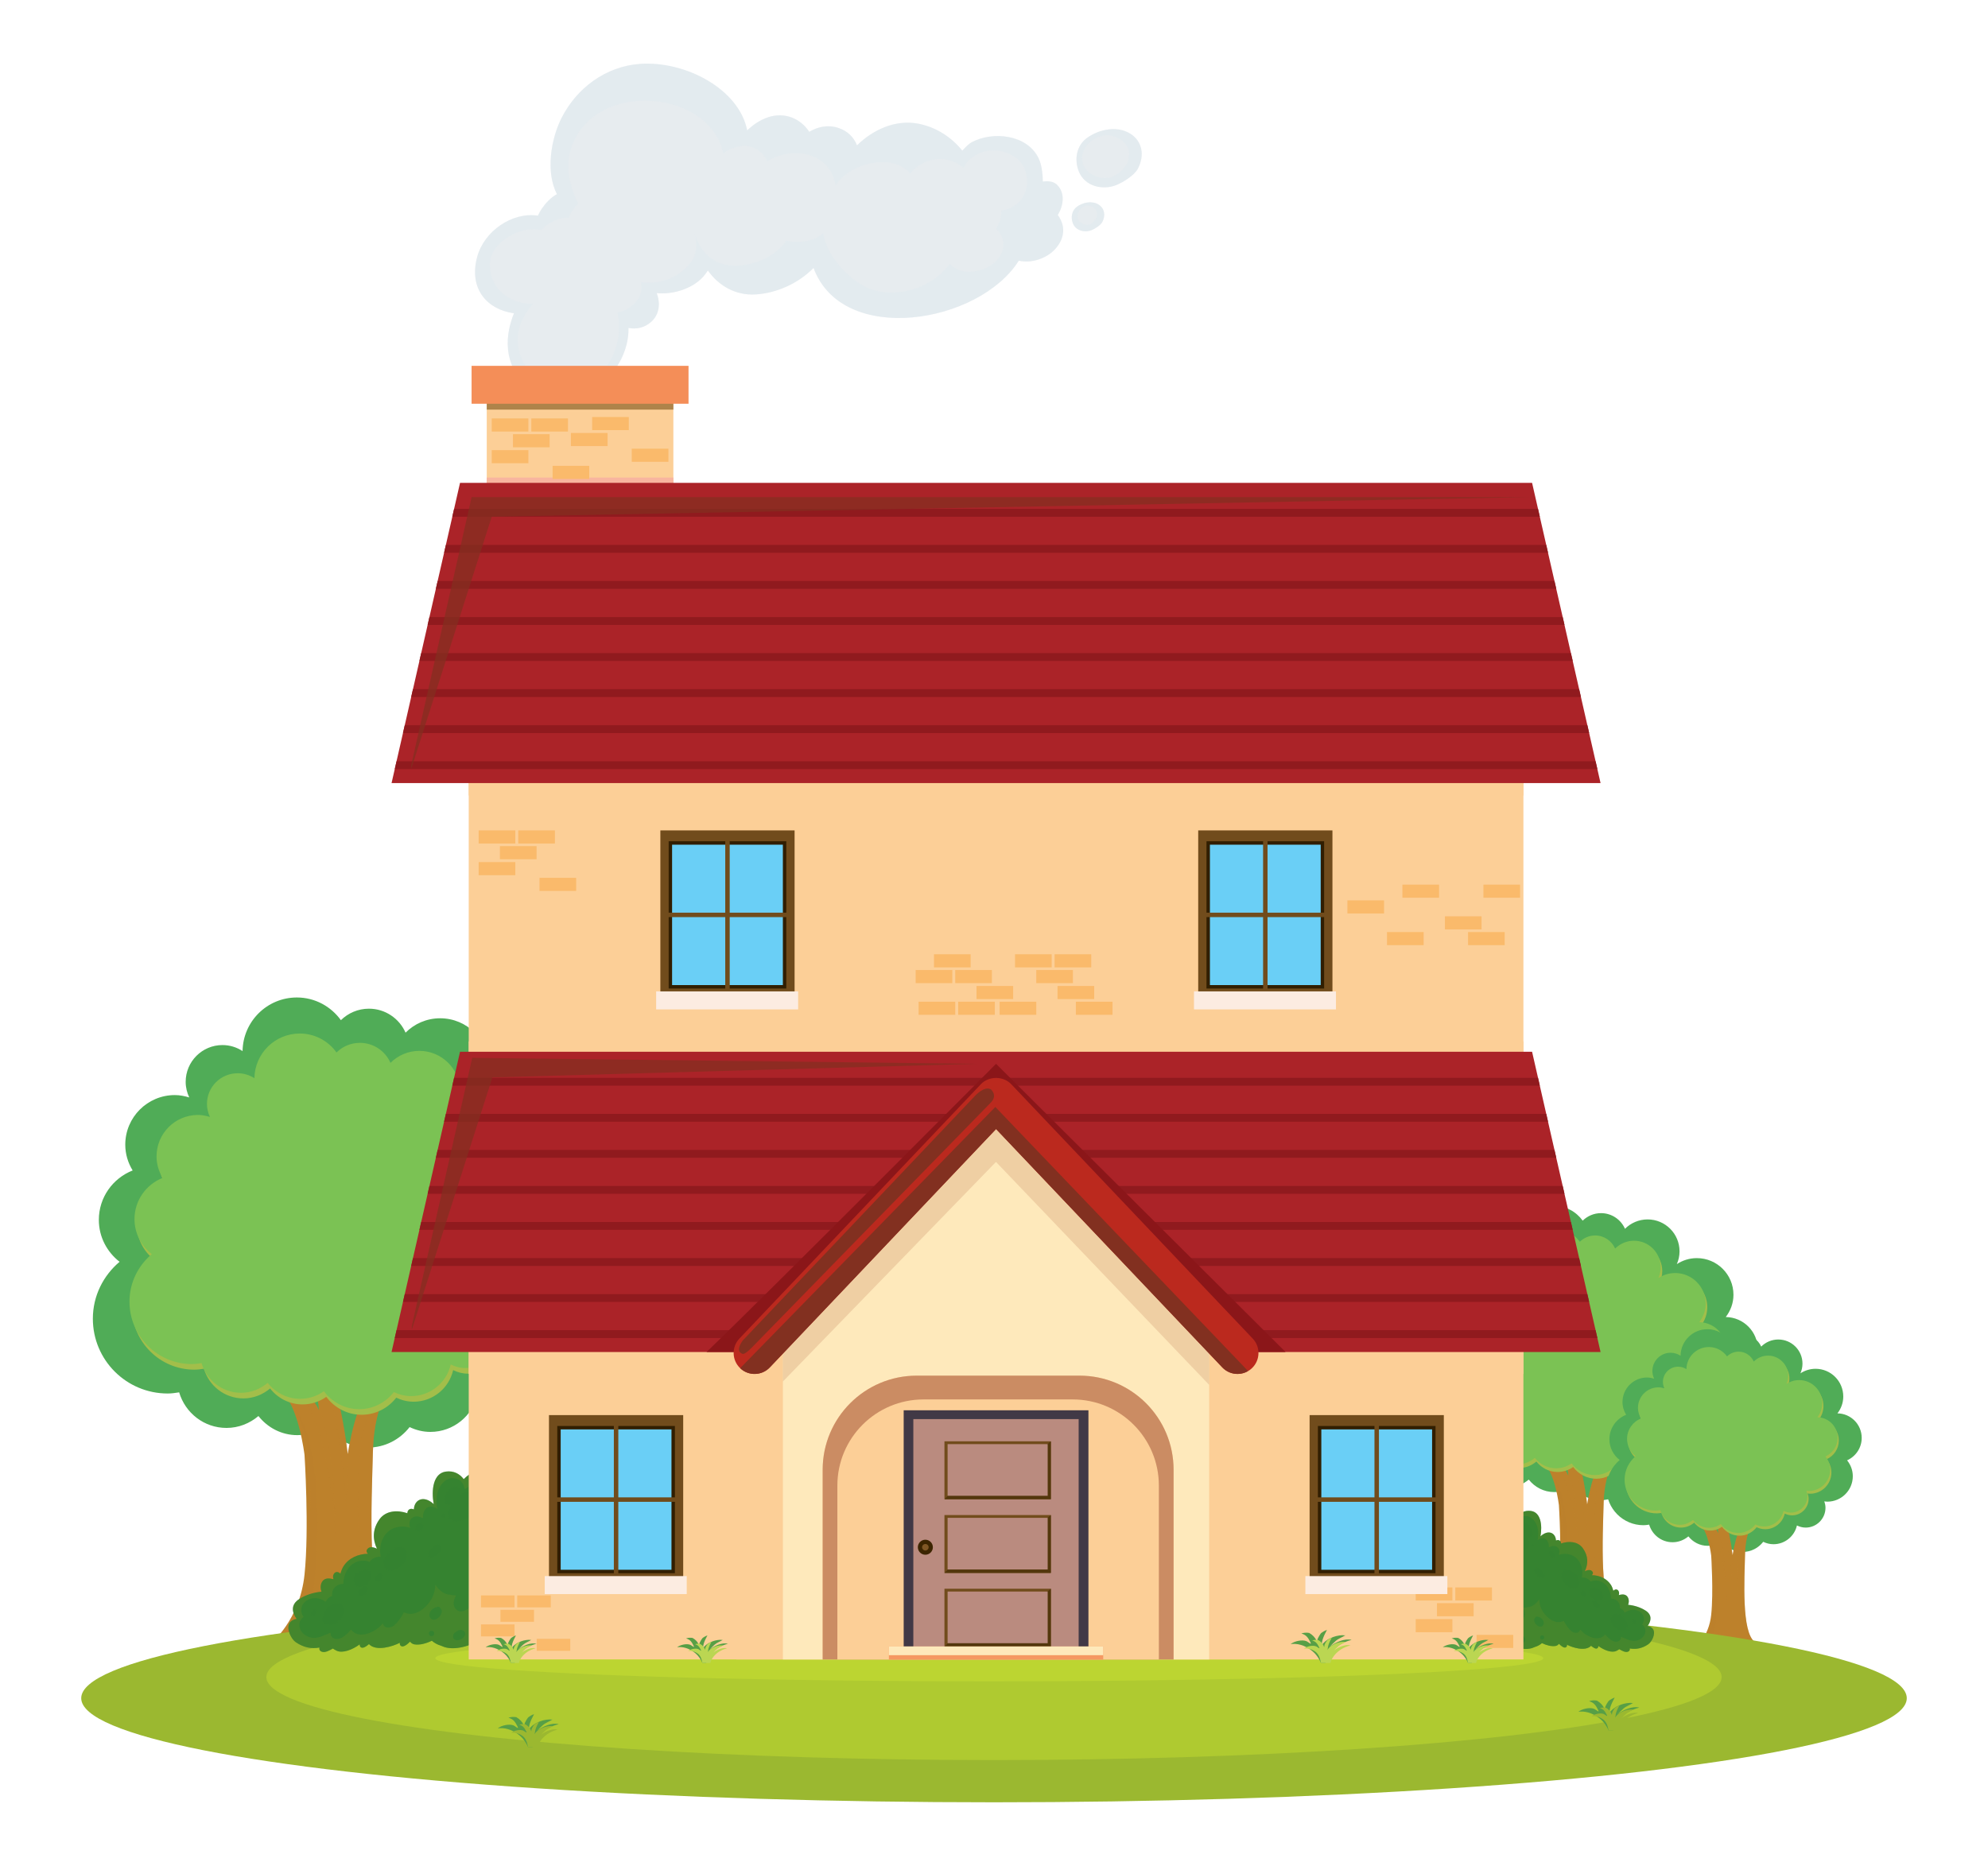 <?xml version="1.0" encoding="utf-8"?>
<!-- Generator: Adobe Illustrator 27.5.0, SVG Export Plug-In . SVG Version: 6.00 Build 0)  -->
<svg version="1.1" id="Layer_1" xmlns="http://www.w3.org/2000/svg" xmlns:xlink="http://www.w3.org/1999/xlink" x="0px" y="0px"
	 viewBox="0 0 253.524 238.003" style="enable-background:new 0 0 253.524 238.003;" xml:space="preserve">
<g>
	<g>
		<g>
			<path style="fill:#E7ECEF;" d="M144.106,17.028c-1.671-1.023-3.932-0.529-5.436,0.529c-1.395,0.981-1.691,2.762-1.11,4.27
				c0.746,1.945,3.068,2.504,4.866,1.75c0.847-0.355,2.253-1.229,2.692-2.074C145.965,19.88,145.734,18.025,144.106,17.028z"/>
			<path style="fill:#E7ECEF;" d="M140.076,26.081c-0.832-0.51-1.957-0.264-2.707,0.263c-0.695,0.489-0.841,1.376-0.553,2.127
				c0.372,0.969,1.528,1.246,2.424,0.871c0.422-0.177,1.121-0.612,1.341-1.033C141.002,27.501,140.887,26.577,140.076,26.081z"/>
			<path style="fill:#E7ECEF;" d="M134.895,27.421c0.775-1.264,0.944-2.883-0.13-3.883c-0.422-0.393-1.086-0.486-1.776-0.377
				c-0.016-1.164-0.186-2.213-0.512-2.916c-1.436-3.103-5.866-3.55-8.562-2.102c-0.287,0.154-0.733,0.555-1.194,1.072
				c-1.378-1.702-3.289-2.982-5.6-3.436c-2.899-0.567-5.774,0.746-7.829,2.758c-0.398-0.996-1.154-1.816-2.388-2.225
				c-1.286-0.427-2.597-0.162-3.702,0.502c-1.082-1.655-3.101-2.596-5.31-1.839c-0.914,0.314-1.825,0.903-2.603,1.657
				c-1.052-5.322-7.957-8.907-13.7-8.48c-4.325,0.322-8.038,3.049-9.99,6.922c-1.348,2.673-2.028,6.879-0.576,9.69
				c-0.782,0.421-1.448,1.153-1.923,1.845c-0.174,0.254-0.348,0.563-0.5,0.895c-3.305-0.488-6.857,1.982-7.746,5.256
				c-1.117,4.118,1.313,6.736,4.692,7.201c-0.273,0.66-0.481,1.349-0.62,2.037c-0.727,3.594,0.764,6.991,4.197,8.376
				c5.514,2.224,11.151-3.226,11.025-8.543c1.014,0.19,2.077-0.024,2.928-0.808c1.047-0.965,1.146-2.385,0.676-3.635
				c2.074,0.207,4.451-0.557,5.789-1.949c0.272-0.285,0.51-0.604,0.733-0.935c1.355,1.925,3.545,3.224,6.127,3.05
				c2.707-0.182,5.415-1.424,7.348-3.375c3.701,10.026,21.136,7.104,26.174-0.932c1.553,0.375,3.537-0.25,4.648-1.488
				C135.942,30.231,135.795,28.647,134.895,27.421z"/>
		</g>
		<g style="opacity:0.3;">
			<path style="fill:#DBE8EF;" d="M144.106,17.028c-1.671-1.023-3.932-0.529-5.436,0.529c-1.395,0.981-1.691,2.762-1.11,4.27
				c0.746,1.945,3.068,2.504,4.866,1.75c0.847-0.355,2.253-1.229,2.692-2.074C145.965,19.88,145.734,18.025,144.106,17.028z
				 M143.289,21.431c-0.359,0.48-0.861,0.885-1.418,1.106c-1.518,0.602-3.818-0.444-3.88-2.235c-0.067-1.986,2.362-3.615,4.21-2.854
				c0.821,0.339,1.504,0.862,1.741,1.751c0.081,0.303,0.062,0.611-0.015,0.907C143.902,20.63,143.659,21.076,143.289,21.431z"/>
			<path style="fill:#DBE8EF;" d="M140.076,26.081c-0.832-0.51-1.957-0.264-2.707,0.263c-0.695,0.489-0.841,1.376-0.553,2.127
				c0.372,0.969,1.528,1.246,2.424,0.871c0.422-0.177,1.121-0.612,1.341-1.033C141.002,27.501,140.887,26.577,140.076,26.081z
				 M139.387,28.317c-0.016,0.02-0.023,0.044-0.04,0.063c-0.467,0.479-1.222,0.311-1.657-0.125c-0.593-0.595-0.12-1.559,0.506-1.893
				c0.635-0.339,1.494,0.013,1.675,0.709C139.982,27.503,139.764,28.042,139.387,28.317z"/>
			<path style="fill:#DBE8EF;" d="M134.895,27.421c0.775-1.264,0.944-2.883-0.13-3.883c-0.422-0.393-1.086-0.486-1.776-0.377
				c-0.016-1.164-0.186-2.213-0.512-2.916c-1.436-3.103-5.866-3.55-8.562-2.102c-0.287,0.154-0.733,0.555-1.194,1.072
				c-1.378-1.702-3.289-2.982-5.6-3.436c-2.899-0.567-5.774,0.746-7.829,2.758c-0.398-0.996-1.154-1.816-2.388-2.225
				c-1.286-0.427-2.597-0.162-3.702,0.502c-1.082-1.655-3.101-2.596-5.31-1.839c-0.914,0.314-1.825,0.903-2.603,1.657
				c-1.052-5.322-7.957-8.907-13.7-8.48c-4.325,0.322-8.038,3.049-9.99,6.922c-1.348,2.673-2.028,6.879-0.576,9.69
				c-0.782,0.421-1.448,1.153-1.923,1.845c-0.174,0.254-0.348,0.563-0.5,0.895c-3.305-0.488-6.857,1.982-7.746,5.256
				c-1.117,4.118,1.313,6.736,4.692,7.201c-0.273,0.66-0.481,1.349-0.62,2.037c-0.727,3.594,0.764,6.991,4.197,8.376
				c5.514,2.224,11.151-3.226,11.025-8.543c1.014,0.19,2.077-0.024,2.928-0.808c1.047-0.965,1.146-2.385,0.676-3.635
				c2.074,0.207,4.451-0.557,5.789-1.949c0.272-0.285,0.51-0.604,0.733-0.935c1.355,1.925,3.545,3.224,6.127,3.05
				c2.707-0.182,5.415-1.424,7.348-3.375c3.701,10.026,21.136,7.104,26.174-0.932c1.553,0.375,3.537-0.25,4.648-1.488
				C135.942,30.231,135.795,28.647,134.895,27.421z M127.682,26.858c0.028,0.82-0.202,1.648-0.695,2.338
				c0.704,0.598,1.124,1.42,0.909,2.496c-0.573,2.873-5.13,3.915-6.788,1.957c-2.247,3.12-6.909,4.568-10.428,3.074
				c-2.35-0.998-5.251-4.023-5.698-6.983c-0.45,0.401-0.995,0.715-1.664,0.894c-1.001,0.266-2.089,0.305-3.046,0.051
				c-1.334,2.068-4.289,3.264-6.677,3.193c-2.72-0.08-4.396-1.888-4.998-4.114c0.366,1.355,0.253,2.767-0.618,3.833
				c-1.638,2.007-3.974,2.675-6.269,2.379c0.088,0.35,0.12,0.698,0.075,1.033c-0.194,1.435-1.623,2.598-3.051,2.864
				c0.855,3.477-0.924,7.985-4.44,9.255c-3.511,1.268-7.197-0.811-8.093-4.387c-0.57-2.273,0.307-4.338,1.797-6.004
				c-0.328,0.018-0.659,0.007-0.992-0.043c-2.692-0.4-4.651-2.379-4.515-5.16c0.128-2.613,3.922-4.832,6.525-4.174
				c0.982-1.006,2.306-1.666,3.509-1.586c0.26-0.625,0.68-1.25,1.205-1.828c-1.037-1.992-1.489-4.374-1.13-6.09
				c1.137-5.426,6.569-7.656,11.7-6.848c3.793,0.598,7.197,2.939,7.932,6.566c1.143-0.83,2.549-1.24,3.732-0.782
				c0.912,0.353,1.525,1.003,1.888,1.786c3.06-1.937,8.014-1.287,8.718,3.1c1.732-2.891,7.367-4.234,9.511-1.506
				c0.094-0.134,0.188-0.268,0.306-0.384c1.932-1.917,4.555-1.962,6.523-0.39c0.168-0.322,0.338-0.617,0.379-0.666
				c0.396-0.483,0.936-0.861,1.499-1.127c1.997-0.939,5.012-0.225,5.882,1.963C131.627,23.981,130.273,26.548,127.682,26.858z"/>
		</g>
	</g>
	<g>
		<g>
			<rect x="62.075" y="47.83" style="fill:#FCCF97;" width="23.797" height="24.333"/>
			<rect x="62.075" y="47.83" style="fill:#AE834A;" width="23.797" height="4.417"/>
			<rect x="62.075" y="60.911" style="fill:#F8B59F;" width="23.797" height="5"/>
			<g>
				<g>
					<g>
						<rect x="70.47" y="59.421" style="fill:#FABA6B;" width="4.674" height="1.672"/>
						<rect x="62.71" y="57.414" style="fill:#FABA6B;" width="4.675" height="1.671"/>
					</g>
				</g>
				<g>
					<g>
						<rect x="65.419" y="55.38" style="fill:#FABA6B;" width="4.676" height="1.671"/>
						<rect x="62.71" y="53.372" style="fill:#FABA6B;" width="4.675" height="1.672"/>
						<rect x="67.757" y="53.372" style="fill:#FABA6B;" width="4.675" height="1.672"/>
					</g>
				</g>
			</g>
			<g>
				<g>
					<g>
						<rect x="80.566" y="57.232" style="fill:#FABA6B;" width="4.676" height="1.671"/>
						<rect x="72.807" y="55.226" style="fill:#FABA6B;" width="4.675" height="1.67"/>
					</g>
				</g>
				<g>
					<g>
						<rect x="75.517" y="53.19" style="fill:#FABA6B;" width="4.674" height="1.672"/>
					</g>
				</g>
			</g>
			<rect x="60.14" y="46.663" style="fill:#F48E58;" width="27.666" height="4.834"/>
		</g>
		<g>
			<path style="fill:#50AC57;" d="M77.62,155.243c0-3.475-2.796-6.283-6.255-6.322c0.93-1.203,1.505-2.703,1.505-4.342
				c0-3.949-3.196-7.145-7.142-7.145c-1.443,0-2.773,0.436-3.898,1.166c0.335-0.766,0.527-1.604,0.527-2.49
				c0-3.441-2.785-6.229-6.227-6.229c-1.724,0-3.285,0.703-4.41,1.834c-0.793-1.799-2.584-3.057-4.67-3.057
				c-1.393,0-2.654,0.561-3.576,1.467c-1.261-1.748-3.301-2.896-5.613-2.896c-3.797,0-6.869,3.052-6.927,6.837
				c-0.738-0.482-1.618-0.768-2.563-0.768c-2.591,0-4.692,2.1-4.692,4.695c0,0.713,0.173,1.381,0.454,1.986
				c-0.583-0.176-1.191-0.301-1.833-0.301c-3.494,0-6.324,2.832-6.324,6.328c0,1.209,0.355,2.328,0.942,3.285
				c-2.523,0.992-4.313,3.43-4.313,6.307c0,2.18,1.047,4.102,2.645,5.344c-2.067,1.752-3.408,4.332-3.408,7.262
				c0,5.268,4.266,9.539,9.543,9.539c0.5,0,0.984-0.072,1.463-0.148c0.772,2.621,3.167,4.539,6.036,4.539
				c1.563,0,2.971-0.586,4.075-1.518c1.156,1.471,2.937,2.438,4.959,2.438c1.354,0,2.604-0.432,3.631-1.156
				c1.227,1.652,3.176,2.738,5.394,2.738c2.16,0,4.061-1.031,5.294-2.611c0.804,0.385,1.694,0.615,2.646,0.615
				c2.955,0,5.419-2.07,6.04-4.828c0.684,0.336,1.445,0.543,2.253,0.543c2.82,0,5.107-2.287,5.107-5.102
				c0-0.584-0.122-1.135-0.299-1.66c0.26,0.031,0.515,0.08,0.782,0.08c3.62,0,6.557-2.938,6.557-6.557
				c0-1.561-0.563-2.975-1.474-4.098C76.069,160.036,77.62,157.823,77.62,155.243z"/>
			<path style="fill:#BD812B;" d="M34.593,209.556c0,0,3.629-2.879,4.242-8.723c0.61-5.844,0-15.244,0-15.244
				s-0.768-6.604-3.216-8.383c0,0-1.993-1.268-0.92-1.902c1.07-0.637,4.593,1.521,5.97,4.568c0,0-0.307-4.953-2.142-7.873
				c0,0-0.46-0.889,1.227-0.639c1.681,0.258,3.672,6.482,4.59,14.102c0,0,1.072-7.494,3.674-9.523c0,0,1.838-1.529,2.295,0
				c0,0-2.602,2.662-2.755,9.145c-0.153,6.473-0.946,20.26,2.5,22.74c3.441,2.473,5.46,2.453,5.46,2.453s-2.679,0.678-5.507,0.168
				c0,0,2.368,1.313,3.44,1.691c1.071,0.387-2.959,0.744-7.016-0.717c0,0-1.623,1.104-4.341,1.609c0,0,1.024-0.918,1.25-1.938
				c0,0-4.104,2.277-9.923,1.979l3.574-2.16c0,0-2.974,0.754-5.003,0.338C31.995,211.247,33.45,210.444,34.593,209.556z"/>
			<g style="opacity:0.4;">
				<path style="fill:#BD812B;" d="M38.528,178.032c2.445,3.061,4.364,13.168,4.286,19.291c0,0,0.078-12.859-2.145-17.684
					c-0.01-0.02-0.016-0.031-0.023-0.049c0.014,0.172,0.023,0.281,0.023,0.281c-1.377-3.047-4.899-5.205-5.97-4.568
					c-0.221,0.127-0.29,0.287-0.296,0.459C35.38,175.755,36.982,176.101,38.528,178.032z"/>
				<path style="fill:#BD812B;" d="M41.054,174.206c1.609,3.979,2.908,13.701,3.063,17.836c0,0,0.354-4.277,0.234-6.639
					c-0.002,0.027-0.006,0.059-0.006,0.059c-0.918-7.619-2.909-13.844-4.59-14.102c-0.232-0.031-0.414-0.045-0.574-0.041
					C39.755,171.776,40.413,172.616,41.054,174.206z"/>
				<path style="fill:#BD812B;" d="M50.012,210.444c2.828,0.51,5.507-0.168,5.507-0.168s-2.02,0.02-5.46-2.453
					c-3.446-2.48-2.653-16.268-2.5-22.74c0.153-6.482,2.755-9.145,2.755-9.145c-0.078-0.264-0.205-0.406-0.348-0.514
					c-1.191,1.232-3.632,4.404-4.092,10.031c-0.61,7.504-0.304,20.438,3.598,23.039c0,0,1.224,0.996,2.525,1.381
					c0,0-3.289-0.229-3.979-0.611c-0.689-0.385,1.993,2.066,3.828,2.68c0,0-4.748-0.156-6.66-2.836c0,0-3.699,2.867-11.764,3.961
					c5.819,0.299,9.923-1.979,9.923-1.979c-0.226,1.02-1.25,1.938-1.25,1.938c2.718-0.506,4.341-1.609,4.341-1.609
					c4.057,1.461,8.087,1.104,7.016,0.717C52.38,211.757,50.012,210.444,50.012,210.444z"/>
			</g>
			<path style="opacity:0.4;fill:#BD812B;" d="M37.553,179.487c0,0,1.716,2.908,1.944,8.42c0.231,5.51-0.133,15.641-1.378,17.912
				c-1.533,2.803-3.75,4.592-3.75,4.592s4.823-1.377,5.511-6.582C40.568,198.622,41.436,184.692,37.553,179.487z"/>
			<path style="fill:#A2BE4A;" d="M71.72,155.919c0-2.9-2.33-5.246-5.216-5.273c0.774-1.01,1.259-2.258,1.259-3.627
				c0-3.295-2.672-5.961-5.965-5.961c-1.203,0-2.318,0.363-3.254,0.971c0.278-0.639,0.439-1.336,0.439-2.08
				c0-2.871-2.328-5.193-5.197-5.193c-1.438,0-2.742,0.582-3.684,1.527c-0.659-1.5-2.152-2.555-3.898-2.555
				c-1.162,0-2.213,0.469-2.983,1.227c-1.051-1.461-2.753-2.416-4.684-2.416c-3.174,0-5.736,2.551-5.787,5.707
				c-0.614-0.4-1.344-0.641-2.132-0.641c-2.167,0-3.919,1.754-3.919,3.918c0,0.598,0.146,1.152,0.379,1.66
				c-0.488-0.15-0.992-0.252-1.527-0.252c-2.922,0-5.281,2.361-5.281,5.283c0,1.008,0.297,1.939,0.785,2.742
				c-2.106,0.828-3.6,2.861-3.6,5.262c0,1.818,0.875,3.42,2.209,4.461c-1.726,1.457-2.843,3.615-2.843,6.059
				c0,4.396,3.561,7.963,7.96,7.963c0.422,0,0.821-0.057,1.225-0.119c0.644,2.182,2.643,3.785,5.039,3.785
				c1.302,0,2.477-0.49,3.399-1.268c0.965,1.229,2.451,2.035,4.141,2.035c1.13,0,2.17-0.361,3.027-0.967
				c1.026,1.379,2.656,2.287,4.507,2.287c1.801,0,3.389-0.863,4.415-2.18c0.671,0.322,1.417,0.514,2.209,0.514
				c2.467,0,4.521-1.725,5.047-4.031c0.566,0.281,1.198,0.455,1.877,0.455c2.352,0,4.265-1.91,4.265-4.258
				c0-0.49-0.103-0.947-0.253-1.385c0.22,0.027,0.433,0.068,0.655,0.068c3.021,0,5.472-2.455,5.472-5.479
				c0-1.299-0.474-2.477-1.228-3.42C70.429,159.921,71.72,158.077,71.72,155.919z"/>
			<path style="fill:#7BC254;" d="M71.414,155.204c0-2.9-2.331-5.246-5.214-5.277c0.772-1.006,1.253-2.256,1.253-3.625
				c0-3.297-2.669-5.963-5.962-5.963c-1.203,0-2.318,0.365-3.256,0.977c0.279-0.641,0.441-1.342,0.441-2.084
				c0-2.869-2.32-5.193-5.198-5.193c-1.438,0-2.739,0.586-3.683,1.529c-0.656-1.5-2.148-2.553-3.897-2.553
				c-1.162,0-2.215,0.467-2.984,1.227c-1.047-1.461-2.751-2.416-4.685-2.416c-3.169,0-5.734,2.545-5.785,5.701
				c-0.611-0.4-1.347-0.633-2.132-0.633c-2.167,0-3.919,1.748-3.919,3.914c0,0.598,0.145,1.15,0.377,1.658
				c-0.486-0.148-0.99-0.254-1.524-0.254c-2.921,0-5.283,2.365-5.283,5.289c0,1.006,0.294,1.936,0.787,2.736
				c-2.104,0.83-3.6,2.865-3.6,5.266c0,1.816,0.874,3.422,2.207,4.461c-1.723,1.457-2.846,3.613-2.846,6.061
				c0,4.395,3.563,7.963,7.966,7.963c0.418,0,0.817-0.059,1.224-0.123c0.644,2.188,2.641,3.785,5.037,3.785
				c1.305,0,2.477-0.49,3.399-1.266c0.964,1.225,2.45,2.035,4.14,2.035c1.131,0,2.176-0.361,3.027-0.967
				c1.027,1.377,2.656,2.289,4.506,2.289c1.801,0,3.391-0.865,4.416-2.18c0.671,0.318,1.416,0.512,2.212,0.512
				c2.466,0,4.52-1.729,5.042-4.031c0.568,0.279,1.2,0.455,1.879,0.455c2.352,0,4.265-1.908,4.265-4.26
				c0-0.488-0.101-0.945-0.253-1.387c0.217,0.031,0.43,0.07,0.652,0.07c3.025,0,5.475-2.455,5.475-5.477
				c0-1.301-0.475-2.479-1.228-3.422C70.122,159.206,71.414,157.36,71.414,155.204z"/>
		</g>
		<g>
			<path style="fill:#50AC57;" d="M224.17,172.122c0-2.271-1.829-4.109-4.09-4.135c0.607-0.787,0.983-1.768,0.983-2.84
				c0-2.584-2.091-4.674-4.671-4.674c-0.943,0-1.814,0.285-2.55,0.764c0.22-0.5,0.345-1.049,0.345-1.629
				c0-2.25-1.822-4.072-4.072-4.072c-1.127,0-2.149,0.459-2.885,1.197c-0.518-1.176-1.689-1.998-3.055-1.998
				c-0.91,0-1.735,0.367-2.338,0.959c-0.825-1.143-2.16-1.893-3.672-1.893c-2.483,0-4.493,1.996-4.531,4.471
				c-0.482-0.316-1.059-0.502-1.676-0.502c-1.694,0-3.068,1.373-3.068,3.07c0,0.467,0.113,0.904,0.297,1.301
				c-0.381-0.115-0.779-0.197-1.199-0.197c-2.285,0-4.137,1.852-4.137,4.139c0,0.791,0.232,1.521,0.617,2.148
				c-1.65,0.648-2.822,2.244-2.822,4.125c0,1.426,0.686,2.684,1.731,3.494c-1.352,1.146-2.23,2.834-2.23,4.75
				c0,3.445,2.79,6.24,6.241,6.24c0.328,0,0.645-0.047,0.957-0.098c0.505,1.715,2.072,2.969,3.949,2.969
				c1.021,0,1.942-0.383,2.664-0.992c0.757,0.961,1.922,1.594,3.244,1.594c0.885,0,1.703-0.281,2.375-0.756
				c0.802,1.08,2.076,1.791,3.527,1.791c1.414,0,2.656-0.676,3.463-1.709c0.525,0.252,1.109,0.404,1.73,0.404
				c1.934,0,3.545-1.355,3.951-3.16c0.447,0.221,0.945,0.357,1.473,0.357c1.846,0,3.341-1.496,3.341-3.338
				c0-0.383-0.079-0.742-0.196-1.086c0.171,0.02,0.338,0.053,0.513,0.053c2.368,0,4.288-1.922,4.288-4.289
				c0-1.02-0.369-1.945-0.964-2.68C223.156,175.257,224.17,173.809,224.17,172.122z"/>
			<path style="fill:#BD812B;" d="M196.029,207.645c0,0,2.373-1.883,2.773-5.705c0.4-3.822,0-9.971,0-9.971
				s-0.501-4.318-2.103-5.482c0,0-1.304-0.828-0.602-1.244c0.7-0.416,3.004,0.996,3.904,2.988c0,0-0.2-3.24-1.401-5.148
				c0,0-0.3-0.582,0.803-0.418c1.1,0.168,2.402,4.238,3.002,9.223c0,0,0.702-4.902,2.404-6.229c0,0,1.201-1.002,1.501,0
				c0,0-1.702,1.74-1.802,5.98c-0.102,4.234-0.619,13.252,1.635,14.873c2.25,1.617,3.57,1.604,3.57,1.604s-1.752,0.443-3.602,0.111
				c0,0,1.549,0.859,2.251,1.105c0.7,0.254-1.936,0.488-4.589-0.469c0,0-1.062,0.723-2.84,1.053c0,0,0.67-0.6,0.818-1.268
				c0,0-2.684,1.49-6.49,1.295l2.338-1.412c0,0-1.945,0.492-3.272,0.221C194.329,208.753,195.281,208.227,196.029,207.645z"/>
			<g style="opacity:0.4;">
				<path style="fill:#BD812B;" d="M198.602,187.028c1.6,2.002,2.855,8.611,2.804,12.617c0,0,0.052-8.41-1.402-11.566
					c-0.007-0.014-0.01-0.02-0.015-0.031c0.008,0.111,0.015,0.184,0.015,0.184c-0.9-1.992-3.204-3.404-3.904-2.988
					c-0.145,0.082-0.19,0.188-0.194,0.301C196.544,185.538,197.591,185.765,198.602,187.028z"/>
				<path style="fill:#BD812B;" d="M200.254,184.524c1.053,2.604,1.902,8.963,2.003,11.666c0,0,0.231-2.797,0.154-4.342
					c-0.001,0.018-0.005,0.039-0.005,0.039c-0.6-4.984-1.902-9.055-3.002-9.223c-0.151-0.021-0.27-0.029-0.375-0.027
					C199.404,182.936,199.835,183.485,200.254,184.524z"/>
				<path style="fill:#BD812B;" d="M206.113,208.227c1.85,0.332,3.602-0.111,3.602-0.111s-1.32,0.014-3.57-1.604
					c-2.254-1.621-1.736-10.639-1.635-14.873c0.1-4.24,1.802-5.98,1.802-5.98c-0.052-0.174-0.135-0.268-0.228-0.336
					c-0.779,0.805-2.376,2.881-2.676,6.561c-0.401,4.908-0.199,13.367,2.352,15.068c0,0,0.801,0.65,1.652,0.902
					c0,0-2.151-0.148-2.602-0.398c-0.451-0.252,1.303,1.352,2.504,1.752c0,0-3.106-0.102-4.357-1.854c0,0-2.418,1.873-7.693,2.59
					c3.807,0.195,6.49-1.295,6.49-1.295c-0.149,0.668-0.818,1.268-0.818,1.268c1.778-0.33,2.84-1.053,2.84-1.053
					c2.653,0.957,5.289,0.723,4.589,0.469C207.662,209.087,206.113,208.227,206.113,208.227z"/>
			</g>
			<path style="opacity:0.4;fill:#BD812B;" d="M197.965,187.979c0,0,1.122,1.902,1.271,5.508c0.151,3.603-0.087,10.228-0.9,11.715
				c-1.004,1.834-2.454,3.004-2.454,3.004s3.155-0.902,3.604-4.307C199.936,200.495,200.504,191.384,197.965,187.979z"/>
			<path style="fill:#A2BE4A;" d="M220.313,172.565c0-1.898-1.525-3.432-3.412-3.451c0.507-0.658,0.823-1.475,0.823-2.371
				c0-2.156-1.747-3.898-3.901-3.898c-0.787,0-1.516,0.238-2.128,0.635c0.183-0.418,0.287-0.875,0.287-1.361
				c0-1.877-1.523-3.396-3.399-3.396c-0.94,0-1.793,0.381-2.408,1c-0.432-0.982-1.408-1.672-2.551-1.672
				c-0.76,0-1.447,0.307-1.951,0.803c-0.686-0.955-1.8-1.58-3.063-1.58c-2.076,0-3.752,1.668-3.785,3.732
				c-0.402-0.262-0.879-0.418-1.395-0.418c-1.417,0-2.563,1.146-2.563,2.563c0,0.391,0.095,0.754,0.248,1.084
				c-0.32-0.098-0.65-0.164-1-0.164c-1.91,0-3.453,1.545-3.453,3.455c0,0.66,0.193,1.27,0.512,1.793
				c-1.376,0.543-2.354,1.873-2.354,3.441c0,1.189,0.572,2.238,1.445,2.918c-1.129,0.953-1.859,2.365-1.859,3.963
				c0,2.877,2.328,5.209,5.206,5.209c0.275,0,0.537-0.037,0.801-0.078c0.421,1.428,1.729,2.477,3.296,2.477
				c0.852,0,1.619-0.322,2.223-0.83c0.631,0.805,1.604,1.332,2.709,1.332c0.738,0,1.418-0.236,1.98-0.633
				c0.671,0.902,1.737,1.496,2.948,1.496c1.178,0,2.216-0.565,2.887-1.426c0.439,0.211,0.927,0.336,1.445,0.336
				c1.613,0,2.957-1.129,3.301-2.637c0.371,0.184,0.783,0.297,1.228,0.297c1.538,0,2.79-1.25,2.79-2.783
				c0-0.322-0.068-0.621-0.166-0.906c0.144,0.018,0.283,0.043,0.428,0.043c1.977,0,3.58-1.605,3.58-3.582
				c0-0.85-0.311-1.619-0.803-2.236C219.466,175.183,220.313,173.976,220.313,172.565z"/>
			<path style="fill:#7BC254;" d="M220.111,172.097c0-1.896-1.524-3.432-3.41-3.451c0.506-0.658,0.82-1.475,0.82-2.371
				c0-2.156-1.746-3.9-3.899-3.9c-0.787,0-1.517,0.24-2.13,0.639c0.184-0.418,0.289-0.877,0.289-1.361
				c0-1.879-1.518-3.398-3.4-3.398c-0.939,0-1.791,0.385-2.408,1c-0.43-0.98-1.405-1.67-2.549-1.67
				c-0.761,0-1.449,0.307-1.953,0.803c-0.684-0.955-1.799-1.58-3.064-1.58c-2.072,0-3.751,1.664-3.784,3.73
				c-0.399-0.264-0.881-0.416-1.393-0.416c-1.418,0-2.564,1.145-2.564,2.561c0,0.391,0.095,0.754,0.246,1.086
				c-0.317-0.098-0.647-0.166-0.996-0.166c-1.91,0-3.455,1.547-3.455,3.457c0,0.66,0.191,1.268,0.516,1.791
				c-1.377,0.543-2.355,1.873-2.355,3.443c0,1.188,0.572,2.238,1.443,2.918c-1.127,0.953-1.861,2.363-1.861,3.965
				c0,2.873,2.33,5.207,5.211,5.207c0.273,0,0.534-0.039,0.801-0.08c0.42,1.43,1.726,2.477,3.292,2.477
				c0.854,0,1.621-0.322,2.225-0.828c0.629,0.801,1.601,1.33,2.707,1.33c0.739,0,1.423-0.236,1.98-0.631
				c0.671,0.9,1.736,1.496,2.947,1.496c1.178,0,2.217-0.566,2.888-1.426c0.438,0.209,0.927,0.336,1.446,0.336
				c1.613,0,2.957-1.131,3.298-2.637c0.372,0.182,0.785,0.297,1.23,0.297c1.538,0,2.789-1.248,2.789-2.785
				c0-0.32-0.066-0.619-0.166-0.908c0.143,0.02,0.281,0.045,0.428,0.045c1.978,0,3.58-1.604,3.58-3.58
				c0-0.852-0.311-1.623-0.803-2.238C219.268,174.714,220.111,173.507,220.111,172.097z"/>
		</g>
		<g>
			<path style="fill:#50AC57;" d="M237.418,183.403c0-1.719-1.383-3.109-3.095-3.129c0.46-0.596,0.744-1.338,0.744-2.148
				c0-1.955-1.581-3.537-3.534-3.537c-0.714,0-1.373,0.217-1.93,0.578c0.166-0.379,0.262-0.795,0.262-1.232
				c0-1.703-1.379-3.082-3.082-3.082c-0.853,0-1.625,0.348-2.182,0.906c-0.393-0.891-1.279-1.512-2.312-1.512
				c-0.689,0-1.313,0.277-1.77,0.725c-0.623-0.863-1.633-1.432-2.777-1.432c-1.879,0-3.399,1.512-3.428,3.383
				c-0.365-0.238-0.801-0.379-1.269-0.379c-1.282,0-2.322,1.039-2.322,2.324c0,0.352,0.086,0.684,0.226,0.982
				c-0.289-0.086-0.59-0.148-0.908-0.148c-1.729,0-3.129,1.4-3.129,3.131c0,0.6,0.176,1.152,0.467,1.625
				c-1.25,0.492-2.136,1.699-2.136,3.123c0,1.078,0.519,2.029,1.31,2.643c-1.023,0.867-1.688,2.145-1.688,3.596
				c0,2.606,2.111,4.721,4.723,4.721c0.248,0,0.487-0.035,0.724-0.074c0.382,1.297,1.567,2.246,2.988,2.246
				c0.773,0,1.47-0.289,2.017-0.75c0.572,0.727,1.453,1.205,2.454,1.205c0.67,0,1.288-0.213,1.796-0.572
				c0.607,0.818,1.572,1.355,2.67,1.355c1.07,0,2.01-0.51,2.621-1.293c0.396,0.191,0.838,0.307,1.309,0.307
				c1.463,0,2.682-1.027,2.989-2.391c0.339,0.166,0.716,0.27,1.114,0.27c1.396,0,2.528-1.133,2.528-2.525
				c0-0.289-0.061-0.563-0.148-0.822c0.129,0.016,0.255,0.039,0.388,0.039c1.791,0,3.244-1.453,3.244-3.244
				c0-0.771-0.278-1.471-0.729-2.027C236.65,185.774,237.418,184.681,237.418,183.403z"/>
			<path style="fill:#BD812B;" d="M216.125,210.282c0,0,1.796-1.426,2.1-4.316c0.303-2.893,0-7.545,0-7.545
				s-0.379-3.268-1.592-4.148c0,0-0.986-0.627-0.455-0.941c0.529-0.314,2.273,0.754,2.955,2.26c0,0-0.152-2.449-1.06-3.894
				c0,0-0.227-0.441,0.607-0.316c0.832,0.127,1.816,3.207,2.271,6.979c0,0,0.531-3.709,1.818-4.713c0,0,0.91-0.758,1.137,0
				c0,0-1.289,1.316-1.364,4.525c-0.076,3.203-0.469,10.027,1.237,11.254c1.702,1.225,2.701,1.213,2.701,1.213
				s-1.325,0.336-2.725,0.084c0,0,1.172,0.65,1.703,0.838c0.529,0.191-1.465,0.367-3.473-0.355c0,0-0.803,0.547-2.148,0.795
				c0,0,0.508-0.453,0.619-0.957c0,0-2.031,1.127-4.91,0.979l1.769-1.068c0,0-1.472,0.373-2.477,0.168
				C214.839,211.12,215.559,210.722,216.125,210.282z"/>
			<g style="opacity:0.4;">
				<path style="fill:#BD812B;" d="M218.072,194.681c1.211,1.516,2.16,6.518,2.121,9.547c0,0,0.039-6.363-1.061-8.75
					c-0.005-0.01-0.007-0.016-0.011-0.025c0.006,0.086,0.011,0.139,0.011,0.139c-0.681-1.506-2.425-2.574-2.955-2.26
					c-0.109,0.063-0.144,0.143-0.146,0.227C216.516,193.554,217.308,193.726,218.072,194.681z"/>
				<path style="fill:#BD812B;" d="M219.322,192.788c0.797,1.969,1.439,6.781,1.516,8.826c0,0,0.176-2.117,0.116-3.285
					c-0.001,0.014-0.003,0.029-0.003,0.029c-0.455-3.771-1.439-6.852-2.271-6.979c-0.115-0.016-0.205-0.021-0.284-0.021
					C218.68,191.585,219.005,192.001,219.322,192.788z"/>
				<path style="fill:#BD812B;" d="M223.756,210.722c1.399,0.252,2.725-0.084,2.725-0.084s-0.999,0.012-2.701-1.213
					c-1.706-1.227-1.313-8.051-1.237-11.254c0.075-3.209,1.364-4.525,1.364-4.525c-0.039-0.131-0.103-0.201-0.174-0.254
					c-0.589,0.609-1.797,2.18-2.024,4.963c-0.303,3.715-0.151,10.115,1.779,11.402c0,0,0.605,0.492,1.25,0.684
					c0,0-1.628-0.113-1.969-0.303c-0.341-0.189,0.986,1.023,1.895,1.326c0,0-2.35-0.078-3.297-1.402c0,0-1.83,1.418-5.82,1.959
					c2.879,0.148,4.91-0.979,4.91-0.979c-0.111,0.504-0.619,0.957-0.619,0.957c1.346-0.248,2.148-0.795,2.148-0.795
					c2.008,0.723,4.002,0.547,3.473,0.355C224.928,211.372,223.756,210.722,223.756,210.722z"/>
			</g>
			<path style="opacity:0.4;fill:#BD812B;" d="M217.59,195.401c0,0,0.85,1.439,0.963,4.168c0.113,2.727-0.066,7.74-0.682,8.863
				c-0.76,1.387-1.857,2.273-1.857,2.273s2.389-0.684,2.728-3.258C219.082,204.87,219.512,197.977,217.59,195.401z"/>
			<path style="fill:#A2BE4A;" d="M234.499,183.737c0-1.436-1.153-2.596-2.581-2.609c0.383-0.5,0.623-1.117,0.623-1.795
				c0-1.631-1.322-2.949-2.953-2.949c-0.595,0-1.146,0.18-1.609,0.48c0.138-0.316,0.217-0.662,0.217-1.031
				c0-1.42-1.152-2.568-2.572-2.568c-0.711,0-1.356,0.287-1.822,0.756c-0.326-0.744-1.064-1.266-1.93-1.266
				c-0.574,0-1.095,0.232-1.476,0.607c-0.52-0.723-1.362-1.195-2.317-1.195c-1.571,0-2.839,1.262-2.864,2.824
				c-0.304-0.199-0.665-0.316-1.056-0.316c-1.072,0-1.939,0.867-1.939,1.939c0,0.295,0.072,0.57,0.188,0.82
				c-0.241-0.074-0.49-0.125-0.756-0.125c-1.445,0-2.613,1.168-2.613,2.615c0,0.498,0.146,0.959,0.389,1.355
				c-1.042,0.41-1.781,1.418-1.781,2.605c0,0.898,0.434,1.691,1.093,2.207c-0.854,0.721-1.407,1.789-1.407,2.998
				c0,2.176,1.763,3.941,3.939,3.941c0.209,0,0.407-0.027,0.606-0.059c0.318,1.08,1.308,1.873,2.493,1.873
				c0.645,0,1.227-0.242,1.683-0.627c0.478,0.607,1.214,1.008,2.05,1.008c0.559,0,1.073-0.18,1.498-0.48
				c0.508,0.684,1.313,1.133,2.23,1.133c0.891,0,1.676-0.428,2.185-1.078c0.331,0.158,0.701,0.254,1.093,0.254
				c1.221,0,2.238-0.854,2.498-1.994c0.28,0.137,0.593,0.225,0.929,0.225c1.163,0,2.11-0.947,2.11-2.107
				c0-0.242-0.051-0.469-0.125-0.686c0.108,0.014,0.214,0.033,0.324,0.033c1.494,0,2.708-1.215,2.708-2.711
				c0-0.643-0.235-1.225-0.607-1.691C233.859,185.718,234.499,184.806,234.499,183.737z"/>
			<path style="fill:#7BC254;" d="M234.348,183.384c0-1.436-1.154-2.596-2.58-2.611c0.382-0.498,0.62-1.115,0.62-1.793
				c0-1.633-1.321-2.951-2.95-2.951c-0.596,0-1.148,0.18-1.611,0.482c0.138-0.316,0.218-0.664,0.218-1.031
				c0-1.42-1.148-2.57-2.572-2.57c-0.712,0-1.355,0.291-1.823,0.756c-0.324-0.74-1.063-1.262-1.928-1.262
				c-0.576,0-1.097,0.231-1.478,0.606c-0.519-0.723-1.361-1.195-2.319-1.195c-1.567,0-2.837,1.26-2.862,2.822
				c-0.303-0.199-0.667-0.314-1.056-0.314c-1.073,0-1.939,0.865-1.939,1.938c0,0.297,0.07,0.57,0.186,0.822
				c-0.24-0.074-0.49-0.127-0.754-0.127c-1.445,0-2.615,1.172-2.615,2.617c0,0.498,0.146,0.959,0.391,1.354
				c-1.042,0.412-1.781,1.418-1.781,2.607c0,0.898,0.432,1.693,1.092,2.207c-0.854,0.721-1.408,1.787-1.408,3
				c0,2.174,1.764,3.939,3.941,3.939c0.207,0,0.405-0.029,0.606-0.061c0.318,1.082,1.306,1.873,2.492,1.873
				c0.646,0,1.226-0.242,1.683-0.625c0.477,0.605,1.213,1.006,2.049,1.006c0.56,0,1.076-0.178,1.498-0.477
				c0.508,0.68,1.314,1.133,2.23,1.133c0.891,0,1.678-0.43,2.186-1.08c0.332,0.158,0.7,0.254,1.094,0.254
				c1.221,0,2.237-0.855,2.495-1.996c0.282,0.139,0.595,0.227,0.93,0.227c1.165,0,2.111-0.945,2.111-2.109
				c0-0.242-0.05-0.467-0.126-0.686c0.107,0.016,0.213,0.033,0.323,0.033c1.497,0,2.709-1.213,2.709-2.709
				c0-0.643-0.234-1.227-0.607-1.693C233.709,185.364,234.348,184.45,234.348,183.384z"/>
		</g>
		<ellipse style="fill:#9BB830;" cx="126.762" cy="216.604" rx="116.404" ry="13.279"/>
		<ellipse style="opacity:0.6;fill:#BCD531;" cx="126.762" cy="213.911" rx="92.793" ry="10.586"/>
		<ellipse style="fill:#BCD531;" cx="126.166" cy="211.503" rx="70.647" ry="2.953"/>
		<g>
			<path style="fill:#579F46;" d="M206.344,218.61c-0.037,0.027-0.07,0.061-0.104,0.094c0.252-0.266,0.512-0.523,0.785-0.768
				c0.372-0.332,0.861-0.469,1.252-0.732c-0.059,0.039-0.316-0.006-0.393-0.004c-0.135,0.006-0.27,0.02-0.404,0.037
				c-0.267,0.039-0.532,0.104-0.785,0.199c-0.645,0.246-1.164,0.576-1.531,1.166c0.104-0.164,0.107-0.572,0.191-0.834
				c0.137-0.428,0.332-0.82,0.545-1.215c0.007-0.012,0.01-0.018,0.017-0.029c-0.285,0.104-0.554,0.25-0.778,0.441
				c-0.145,0.191-0.266,0.404-0.374,0.619c-0.155,0.309-0.044,0.775-0.216,0.273c-0.111-0.322-0.484-0.717-0.908-0.947
				c-0.34-0.051-0.683-0.041-0.994,0.078c0.624,0.172,0.856,0.52,1.149,1.104c0.231,0.461-0.225-0.006-0.48-0.119
				c-0.537-0.238-1.554-0.025-2.034,0.367c0.064-0.01,0.127-0.014,0.191-0.02c0.021-0.002,0.041-0.004,0.061-0.004
				c0.938-0.055,1.869,0.355,2.597,0.986c0.482,0.418,0.786,0.91,1.017,1.445h0.565c0.185-0.957,1.045-1.848,1.83-2.322
				c0.482-0.291,0.99-0.494,1.514-0.619C208.191,217.569,206.998,218.11,206.344,218.61z"/>
			<path style="fill:#9BB830;" d="M206.852,219.114c-0.029,0.023-0.055,0.049-0.08,0.074c0.193-0.205,0.393-0.4,0.601-0.588
				c0.284-0.254,0.658-0.357,0.956-0.559c-0.045,0.029-0.242-0.006-0.299-0.002c-0.105,0.004-0.207,0.012-0.311,0.027
				c-0.204,0.031-0.406,0.08-0.6,0.152c-0.492,0.188-0.889,0.441-1.17,0.893c0.08-0.129,0.084-0.439,0.146-0.639
				c0.104-0.328,0.254-0.627,0.416-0.93c0.006-0.008,0.01-0.012,0.016-0.021c-0.219,0.078-0.426,0.191-0.596,0.338
				c-0.112,0.146-0.203,0.309-0.286,0.473c-0.119,0.234-0.033,0.594-0.165,0.209c-0.084-0.246-0.37-0.549-0.693-0.725
				c-0.26-0.039-0.521-0.029-0.76,0.061c0.477,0.131,0.654,0.396,0.877,0.842c0.176,0.354-0.172-0.004-0.367-0.092
				c-0.411-0.182-1.194-0.018-1.559,0.285c0.497-0.1,1.107,0.125,1.471,0.404c0.443,0.342,0.602,0.885,0.688,1.432h1.23
				c0.142-0.73,0.798-1.412,1.397-1.773c0.368-0.223,0.756-0.379,1.156-0.473C208.263,218.319,207.35,218.733,206.852,219.114z"/>
		</g>
		<g>
			<path style="fill:#579F46;" d="M68.54,220.722c-0.037,0.029-0.069,0.063-0.104,0.094c0.252-0.266,0.512-0.523,0.785-0.766
				c0.373-0.332,0.862-0.471,1.252-0.732c-0.059,0.039-0.315-0.006-0.392-0.004c-0.136,0.006-0.271,0.02-0.405,0.037
				c-0.268,0.039-0.531,0.104-0.785,0.199c-0.645,0.246-1.164,0.576-1.531,1.166c0.104-0.166,0.108-0.574,0.191-0.834
				c0.137-0.428,0.332-0.82,0.546-1.217c0.007-0.012,0.01-0.018,0.017-0.027c-0.285,0.102-0.555,0.248-0.778,0.439
				c-0.146,0.193-0.267,0.404-0.374,0.621c-0.156,0.307-0.044,0.775-0.217,0.273c-0.111-0.322-0.484-0.719-0.907-0.947
				c-0.341-0.051-0.683-0.041-0.995,0.076c0.625,0.172,0.856,0.521,1.149,1.104c0.231,0.461-0.225-0.004-0.479-0.119
				c-0.537-0.236-1.555-0.025-2.035,0.367c0.064-0.01,0.128-0.012,0.192-0.018c0.021-0.002,0.04-0.006,0.06-0.006
				c0.939-0.055,1.869,0.355,2.598,0.986c0.482,0.42,0.785,0.91,1.016,1.447h0.565c0.185-0.957,1.044-1.85,1.829-2.324
				c0.482-0.289,0.99-0.494,1.514-0.619C70.389,219.681,69.195,220.224,68.54,220.722z"/>
			<path style="fill:#9BB830;" d="M69.048,221.228c-0.028,0.023-0.054,0.047-0.079,0.072c0.192-0.203,0.392-0.4,0.601-0.586
				c0.283-0.254,0.658-0.359,0.955-0.559c-0.044,0.029-0.241-0.006-0.299-0.004c-0.104,0.004-0.207,0.014-0.311,0.029
				c-0.203,0.029-0.406,0.078-0.6,0.152c-0.491,0.186-0.889,0.439-1.169,0.891c0.079-0.127,0.083-0.439,0.146-0.637
				c0.106-0.328,0.255-0.627,0.417-0.93c0.006-0.008,0.009-0.014,0.015-0.021c-0.219,0.078-0.425,0.189-0.596,0.336
				c-0.111,0.148-0.203,0.309-0.285,0.473c-0.119,0.236-0.033,0.594-0.166,0.209c-0.084-0.246-0.369-0.549-0.693-0.723
				c-0.26-0.039-0.521-0.029-0.76,0.059c0.477,0.131,0.654,0.398,0.878,0.844c0.176,0.352-0.172-0.006-0.367-0.092
				c-0.411-0.182-1.194-0.018-1.56,0.285c0.498-0.1,1.107,0.125,1.471,0.402c0.443,0.344,0.602,0.887,0.689,1.434h1.23
				c0.141-0.732,0.797-1.412,1.396-1.773c0.369-0.225,0.757-0.379,1.156-0.475C70.46,220.433,69.548,220.845,69.048,221.228z"/>
		</g>
		<g>
			<path style="fill:#358330;" d="M63.931,189.114c-0.695-1.117-1.859-1.822-3.32-1.422c-0.469,0.125-1.012,0.5-1.472,0.971
				c-0.531-0.682-1.265-1.09-2.258-0.965c-1.651,0.207-1.892,2.371-1.573,4.15c-1.248-1.166-2.468-0.6-2.529,0.672
				c-0.287-0.119-0.615-0.107-0.778,0.232c-0.042,0.084-0.052,0.176-0.048,0.262c-1.278-0.443-2.765-0.34-3.564,0.777
				c-0.904,1.266-0.879,2.564-0.317,3.75c-0.431-0.213-1.018-0.355-1.285,0.135c-0.097,0.176-0.011,0.35,0.142,0.508
				c-1.225,0.023-2.431,0.525-3.108,1.572c-0.163,0.248-0.3,0.588-0.411,0.973c-0.124-0.127-0.27-0.227-0.461-0.215
				c-0.327,0.014-0.506,0.395-0.473,0.68c0.008,0.08,0.028,0.162,0.051,0.246c-0.341-0.105-0.682-0.145-0.951-0.066
				c-0.499,0.145-0.695,0.656-0.681,1.129c0.004,0.176,0.052,0.352,0.108,0.521c-1.005,0.092-1.99,0.396-2.84,0.936
				c-1.104,0.697-0.945,1.709-0.332,2.531c-0.393,0.061-0.737,0.236-0.92,0.559c-0.422,0.734,0.236,2.025,0.806,2.412
				c1.037,0.707,2.019,0.861,3.016,0.688c-0.038,0.229,0.035,0.439,0.331,0.535c0.426,0.143,0.977-0.188,1.387-0.412
				c0.145,0.1,0.305,0.197,0.492,0.283c0.745,0.34,1.959-0.102,2.929-0.814c-0.007,0.121,0.019,0.238,0.095,0.324
				c0.274,0.32,0.849-0.156,1.084-0.355c0.923,0.971,3.043,0.293,3.941-0.174c-0.022,0.137-0.007,0.266,0.087,0.359
				c0.321,0.334,0.906-0.199,1.217-0.504c0.14,0.186,0.335,0.32,0.579,0.355c0.671,0.098,1.447-0.111,2.195-0.469
				c0.322,0.277,0.697,0.494,1.133,0.619c0.137,0.063,0.278,0.121,0.431,0.172c1.291,0.445,3.323-0.045,4.776-1.031
				c0.043,0.047,0.082,0.098,0.121,0.143c1.296,1.518,2.861,0.529,3.959-0.549c0.024,0.223,0.086,0.428,0.229,0.574
				c0.087,0.092,0.186,0.143,0.288,0.178L63.931,189.114z"/>
			<path style="opacity:0.3;fill:#678E27;" d="M65.615,205.573c-0.209,0.168-0.441,0.281-0.7,0.273
				c-0.569-0.016-0.758-0.4-0.802-0.873c-0.48,0.646-1.115,1.102-1.864,1.08c-0.94-0.027-1.591-0.641-1.869-1.414
				c-0.061,0.055-0.12,0.113-0.181,0.162c-0.452,0.395-1.282,1.029-1.896,0.586c-0.617-0.447-0.535-1.184-0.154-1.891
				c-0.229,0.008-0.457-0.008-0.68-0.08c-0.4-0.006-0.79-0.146-1.126-0.396c-0.332-0.242-0.607-0.549-0.829-0.889
				c-0.016,0.68-0.203,1.357-0.568,1.955c-0.669,1.092-2.087,2.236-3.441,1.564c-0.338,0.715-0.936,1.43-1.253,1.686
				c-0.438,0.352-1.185,0.422-1.417-0.189c-0.01-0.027-0.013-0.063-0.021-0.09c-0.18,0.225-0.367,0.42-0.527,0.551
				c-0.824,0.666-2.309,1.311-3.27,0.521c-0.098-0.078-0.176-0.174-0.248-0.277c-0.037,0.049-0.076,0.094-0.113,0.137
				c-0.399,0.436-1.024,1.057-1.668,1.064c-0.533,0.01-0.866-0.344-0.832-0.813c-0.246,0.131-0.507,0.242-0.775,0.324
				c-0.717,0.348-1.479,0.484-2.146,0.172c-0.695-0.33-1.16-0.916-1.037-1.707c0.056-0.352,0.26-0.607,0.524-0.775
				c-0.261-0.367-0.389-0.809-0.243-1.301c0.252-0.844,1.283-1.26,2.092-1.074c0.352,0.082,0.686,0.227,0.979,0.422
				c0.033-0.074,0.07-0.146,0.117-0.217c0.163-0.238,0.418-0.434,0.691-0.531c-0.053-0.443,0.082-0.895,0.48-1.213
				c0.297-0.24,0.625-0.326,0.948-0.32c-0.011-0.615,0.19-1.273,0.503-1.791c0.354-0.584,0.963-1.047,1.652-1.137
				c0.379-0.049,0.805-0.053,1.156,0.123c0.008,0.006,0.016,0.012,0.022,0.016c0.217-0.326,0.556-0.539,0.941-0.629
				c0.157-0.039,0.328-0.041,0.494-0.033c-0.3-1.461,0.272-3.148,1.753-3.684c0.701-0.25,1.408-0.227,2.008-0.004
				c-0.176-0.482-0.152-1.029,0.314-1.318c0.402-0.25,0.83-0.16,1.218,0.053c0.034-0.01,0.068-0.025,0.103-0.033
				c-0.027-0.291,0.013-0.582,0.147-0.846c0.388-0.75,1.114-0.672,1.69-0.277c-0.231-0.938-0.144-1.992,0.281-2.76
				c0.436-0.787,1.199-1.377,2.131-1.1c0.676,0.201,0.949,0.744,1.074,1.35c0.547-0.408,1.23-0.676,1.908-0.52
				c0.826,0.191,1.246,0.779,1.346,1.461c0.623-0.127,1.298,0.047,1.649,0.609l-0.244-2.387c-0.695-1.117-1.859-1.822-3.32-1.422
				c-0.469,0.125-1.012,0.5-1.472,0.971c-0.531-0.682-1.265-1.09-2.258-0.965c-1.651,0.207-1.892,2.371-1.573,4.15
				c-1.248-1.166-2.468-0.6-2.529,0.672c-0.287-0.119-0.615-0.107-0.778,0.232c-0.042,0.084-0.052,0.176-0.048,0.262
				c-1.278-0.443-2.765-0.34-3.564,0.777c-0.904,1.266-0.879,2.564-0.317,3.75c-0.431-0.213-1.018-0.355-1.285,0.135
				c-0.097,0.176-0.011,0.35,0.142,0.508c-1.225,0.023-2.431,0.525-3.108,1.572c-0.163,0.248-0.3,0.588-0.411,0.973
				c-0.124-0.127-0.27-0.227-0.461-0.215c-0.327,0.014-0.506,0.395-0.473,0.68c0.008,0.08,0.028,0.162,0.051,0.246
				c-0.341-0.105-0.682-0.145-0.951-0.066c-0.499,0.145-0.695,0.656-0.681,1.129c0.004,0.176,0.052,0.352,0.108,0.521
				c-1.005,0.092-1.99,0.396-2.84,0.936c-1.104,0.697-0.945,1.709-0.332,2.531c-0.393,0.061-0.737,0.236-0.92,0.559
				c-0.422,0.734,0.236,2.025,0.806,2.412c1.037,0.707,2.019,0.861,3.016,0.688c-0.038,0.229,0.035,0.439,0.331,0.535
				c0.426,0.143,0.977-0.188,1.387-0.412c0.145,0.1,0.305,0.197,0.492,0.283c0.745,0.34,1.959-0.102,2.929-0.814
				c-0.007,0.121,0.019,0.238,0.095,0.324c0.274,0.32,0.849-0.156,1.084-0.355c0.923,0.971,3.043,0.293,3.941-0.174
				c-0.022,0.137-0.007,0.266,0.087,0.359c0.321,0.334,0.906-0.199,1.217-0.504c0.14,0.186,0.335,0.32,0.579,0.355
				c0.671,0.098,1.447-0.111,2.195-0.469c0.322,0.277,0.697,0.494,1.133,0.619c0.137,0.063,0.278,0.121,0.431,0.172
				c1.291,0.445,3.323-0.045,4.776-1.031c0.043,0.047,0.082,0.098,0.121,0.143c1.296,1.518,2.861,0.529,3.959-0.549
				c0.024,0.223,0.086,0.428,0.229,0.574c0.087,0.092,0.186,0.143,0.288,0.178L65.615,205.573z M55.088,208.681l-0.039,0.004
				c-0.431,0.045-0.499-0.621-0.068-0.666l0.039-0.004C55.451,207.97,55.519,208.636,55.088,208.681z M55.905,206.341
				c-0.216,0.188-0.485,0.316-0.77,0.225c-0.21-0.074-0.365-0.305-0.368-0.523c-0.01-0.625,0.503-0.998,1.074-1.096
				c0.189-0.031,0.303,0.082,0.338,0.225C56.554,205.44,56.222,206.067,55.905,206.341z M58.869,209.046
				c-0.347,0.209-1.02,0.301-1.088-0.258c-0.039-0.313,0.156-0.547,0.414-0.668c0.236-0.209,0.563-0.313,0.863-0.139
				C59.57,208.278,59.25,208.817,58.869,209.046z"/>
			<path style="opacity:0.5;fill:#358330;" d="M46.374,200.263c-0.026,0.014-0.056,0.027-0.084,0.041
				c-0.249-0.012-0.515,0.076-0.697,0.217c-0.618,0.471-0.813,1.615,0.106,1.857c0.879,0.232,1.652-0.705,1.651-1.504
				C47.349,200.311,46.853,200.065,46.374,200.263z"/>
			<path style="opacity:0.5;fill:#358330;" d="M46.374,202.358c-0.103,0.037-0.187,0.105-0.261,0.184
				c-0.403,0.25-0.727,0.916-0.15,1.018c0.466,0.08,0.877-0.445,0.918-0.854C46.913,202.409,46.623,202.27,46.374,202.358z"/>
			<path style="opacity:0.5;fill:#358330;" d="M43.269,204.503c-0.493-0.162-1.085,0.168-1.438,0.479
				c-0.164,0.141-0.28,0.318-0.378,0.506c-0.291,0.359-0.452,0.834-0.335,1.205c0.15,0.473,0.725,0.59,1.153,0.518
				c0.704-0.119,1.296-0.648,1.519-1.322C43.966,205.351,43.86,204.698,43.269,204.503z"/>
			<path style="opacity:0.5;fill:#358330;" d="M40.298,205.409c-0.27-0.385-0.756,0.221-0.639,0.514
				c0.004,0.008,0.008,0.018,0.011,0.027c0.011,0.023,0.026,0.037,0.038,0.059c0.002,0,0.002,0,0.002,0
				c0.09,0.135,0.234,0.156,0.395,0.07C40.345,205.952,40.462,205.64,40.298,205.409z"/>
			<path style="opacity:0.5;fill:#358330;" d="M51.49,197.425c-0.807-0.436-1.658,0.258-2.131,0.859
				c-0.25,0.322-0.52,0.773-0.415,1.197c0.003,0.006,0.007,0.01,0.009,0.016c-0.05,0.416,0.143,0.768,0.739,0.848
				c0.769,0.104,1.552-0.531,1.938-1.139C51.949,198.704,52.125,197.77,51.49,197.425z"/>
			<path style="opacity:0.5;fill:#358330;" d="M48.453,200.64c-0.01,0-0.017,0.002-0.025,0.002c-0.288,0.02-0.548,0.277-0.609,0.557
				c-0.003,0.014-0.006,0.027-0.01,0.043c-0.04,0.193-0.004,0.434,0.217,0.496c0.291,0.086,0.537-0.172,0.666-0.395
				c0.088-0.15,0.103-0.297,0.078-0.467C48.746,200.731,48.593,200.63,48.453,200.64z"/>
			<path style="opacity:0.5;fill:#358330;" d="M56.208,197.186c-0.303-0.496-1.101-0.01-1.272,0.465
				c-0.102,0.092-0.193,0.201-0.266,0.338c-0.085,0.17-0.088,0.357-0.003,0.523c0.138,0.266,0.531,0.15,0.727,0.049
				C55.823,198.345,56.541,197.741,56.208,197.186z"/>
			<path style="opacity:0.5;fill:#358330;" d="M53.609,194.233c-0.304,0.031-0.555,0.279-0.627,0.572
				c-0.062,0.238,0.046,0.568,0.348,0.537c0.305-0.031,0.556-0.279,0.63-0.572C54.016,194.534,53.91,194.204,53.609,194.233z"/>
			<path style="opacity:0.5;fill:#358330;" d="M60.637,190.71c-0.252-0.393-0.605-0.492-0.979-0.428
				c-0.135-0.023-0.283-0.01-0.434,0.057c-0.215,0.094-0.402,0.215-0.578,0.354c0.096-0.279,0.117-0.568-0.039-0.805
				c-0.676-1.027-1.922,0.535-1.973,1.254c-0.002,0.021,0.006,0.043,0.006,0.064c-0.056,0.258-0.042,0.521,0.188,0.67
				c0.227,0.145,0.481,0.133,0.719,0.043c-0.216,0.334-0.393,0.717-0.402,1.078c-0.012,0.654,0.404,1.102,1.07,1.068
				c0.212-0.01,0.419-0.068,0.618-0.148c0.249-0.025,0.509-0.111,0.753-0.273C60.358,193.122,61.231,191.634,60.637,190.71z"/>
			<path style="opacity:0.5;fill:#358330;" d="M56.66,193.073c-0.389-0.145-0.465,0.768-0.007,0.418
				c0.081-0.064,0.116-0.135,0.146-0.232C56.832,193.159,56.76,193.063,56.66,193.073z"/>
			<path style="opacity:0.5;fill:#358330;" d="M61.134,193.093c-0.26,0.029-0.459,0.564-0.135,0.531
				C61.259,193.595,61.458,193.061,61.134,193.093z"/>
		</g>
		<g>
			<path style="fill:#358330;" d="M189.714,193.825c0.543-0.873,1.453-1.424,2.595-1.111c0.367,0.098,0.791,0.391,1.15,0.76
				c0.414-0.533,0.988-0.854,1.764-0.756c1.29,0.162,1.479,1.854,1.229,3.244c0.976-0.912,1.93-0.469,1.977,0.525
				c0.225-0.094,0.481-0.084,0.609,0.182c0.032,0.066,0.04,0.137,0.037,0.205c0.998-0.348,2.16-0.268,2.785,0.607
				c0.706,0.988,0.688,2.004,0.248,2.93c0.336-0.166,0.795-0.277,1.004,0.104c0.076,0.139,0.009,0.273-0.11,0.398
				c0.956,0.018,1.9,0.41,2.429,1.229c0.127,0.193,0.234,0.459,0.32,0.76c0.098-0.1,0.211-0.178,0.361-0.168
				c0.256,0.01,0.395,0.309,0.369,0.531c-0.007,0.063-0.022,0.127-0.039,0.191c0.266-0.082,0.531-0.111,0.742-0.051
				c0.391,0.111,0.543,0.512,0.532,0.881c-0.003,0.139-0.04,0.275-0.085,0.408c0.785,0.072,1.555,0.311,2.219,0.731
				c0.863,0.545,0.738,1.336,0.26,1.978c0.307,0.047,0.576,0.184,0.719,0.438c0.33,0.572-0.184,1.582-0.629,1.885
				c-0.811,0.551-1.578,0.672-2.358,0.535c0.03,0.18-0.027,0.344-0.257,0.42c-0.334,0.111-0.764-0.148-1.084-0.322
				c-0.113,0.078-0.238,0.154-0.385,0.221c-0.582,0.266-1.53-0.08-2.288-0.637c0.005,0.094-0.015,0.186-0.074,0.254
				c-0.214,0.25-0.663-0.121-0.847-0.277c-0.721,0.758-2.378,0.229-3.08-0.137c0.018,0.107,0.006,0.207-0.069,0.281
				c-0.25,0.262-0.707-0.156-0.95-0.395c-0.108,0.145-0.261,0.252-0.452,0.279c-0.524,0.074-1.131-0.088-1.715-0.367
				c-0.253,0.217-0.546,0.387-0.887,0.484c-0.105,0.049-0.217,0.094-0.336,0.133c-1.009,0.348-2.596-0.033-3.732-0.805
				c-0.033,0.035-0.064,0.076-0.094,0.111c-1.013,1.186-2.236,0.414-3.093-0.43c-0.02,0.174-0.066,0.334-0.18,0.449
				c-0.066,0.072-0.145,0.111-0.225,0.139L189.714,193.825z"/>
			<path style="opacity:0.3;fill:#678E27;" d="M188.094,209.663c0.08-0.027,0.158-0.066,0.225-0.139
				c0.113-0.115,0.16-0.275,0.18-0.449c0.857,0.844,2.08,1.615,3.093,0.43c0.03-0.035,0.061-0.076,0.094-0.111
				c1.137,0.771,2.724,1.152,3.732,0.805c0.119-0.039,0.231-0.084,0.336-0.133c0.341-0.098,0.634-0.268,0.887-0.484
				c0.584,0.279,1.19,0.441,1.715,0.367c0.191-0.027,0.344-0.135,0.452-0.279c0.243,0.238,0.699,0.656,0.95,0.395
				c0.075-0.074,0.086-0.174,0.069-0.281c0.702,0.365,2.359,0.895,3.08,0.137c0.184,0.156,0.633,0.527,0.847,0.277
				c0.06-0.068,0.079-0.16,0.074-0.254c0.758,0.557,1.706,0.902,2.288,0.637c0.146-0.066,0.271-0.143,0.385-0.221
				c0.32,0.174,0.75,0.434,1.084,0.322c0.231-0.076,0.287-0.24,0.257-0.42c0.78,0.137,1.547,0.016,2.358-0.535
				c0.445-0.303,0.959-1.313,0.629-1.885c-0.143-0.254-0.412-0.391-0.719-0.438c0.479-0.643,0.604-1.434-0.26-1.978
				c-0.664-0.42-1.434-0.658-2.219-0.731c0.045-0.133,0.082-0.269,0.085-0.408c0.011-0.369-0.142-0.77-0.532-0.881
				c-0.211-0.061-0.477-0.031-0.742,0.051c0.017-0.064,0.032-0.129,0.039-0.191c0.025-0.223-0.113-0.521-0.369-0.531
				c-0.15-0.01-0.264,0.068-0.361,0.168c-0.086-0.301-0.193-0.566-0.32-0.76c-0.529-0.818-1.473-1.211-2.429-1.229
				c0.119-0.125,0.187-0.26,0.11-0.398c-0.209-0.381-0.668-0.27-1.004-0.104c0.439-0.926,0.458-1.941-0.248-2.93
				c-0.625-0.875-1.787-0.955-2.785-0.607c0.003-0.068-0.005-0.139-0.037-0.205c-0.128-0.266-0.385-0.275-0.609-0.182
				c-0.047-0.994-1.001-1.438-1.977-0.525c0.25-1.391,0.062-3.082-1.229-3.244c-0.775-0.098-1.35,0.223-1.764,0.756
				c-0.359-0.369-0.783-0.662-1.15-0.76c-1.142-0.313-2.051,0.238-2.595,1.111l-0.19,1.865c0.273-0.439,0.801-0.576,1.289-0.477
				c0.076-0.531,0.405-0.992,1.051-1.141c0.529-0.123,1.063,0.086,1.491,0.404c0.098-0.473,0.311-0.896,0.839-1.053
				c0.728-0.217,1.324,0.244,1.665,0.857c0.333,0.6,0.4,1.424,0.22,2.156c0.45-0.307,1.018-0.369,1.32,0.217
				c0.105,0.207,0.137,0.436,0.115,0.662c0.027,0.006,0.055,0.018,0.08,0.025c0.304-0.166,0.638-0.236,0.952-0.041
				c0.364,0.227,0.384,0.652,0.245,1.029c0.469-0.172,1.021-0.191,1.57,0.004c1.156,0.418,1.604,1.736,1.369,2.879
				c0.129-0.008,0.263-0.004,0.386,0.025c0.302,0.07,0.566,0.236,0.735,0.492c0.006-0.004,0.012-0.008,0.018-0.014
				c0.275-0.137,0.607-0.135,0.903-0.096c0.539,0.07,1.016,0.432,1.292,0.889c0.244,0.404,0.401,0.918,0.393,1.398
				c0.253-0.004,0.509,0.063,0.74,0.25c0.313,0.25,0.417,0.604,0.376,0.949c0.214,0.076,0.413,0.229,0.54,0.414
				c0.037,0.055,0.066,0.111,0.092,0.17c0.229-0.152,0.49-0.266,0.764-0.33c0.633-0.145,1.438,0.18,1.635,0.84
				c0.114,0.385,0.015,0.729-0.189,1.016c0.207,0.131,0.366,0.332,0.41,0.605c0.096,0.619-0.268,1.078-0.811,1.336
				c-0.522,0.242-1.117,0.137-1.678-0.135c-0.209-0.064-0.414-0.15-0.606-0.254c0.027,0.365-0.234,0.643-0.65,0.635
				c-0.502-0.006-0.99-0.49-1.303-0.832c-0.029-0.033-0.061-0.068-0.089-0.105c-0.056,0.08-0.118,0.154-0.193,0.217
				c-0.751,0.615-1.911,0.113-2.556-0.408c-0.125-0.101-0.272-0.256-0.411-0.432c-0.007,0.023-0.01,0.049-0.017,0.072
				c-0.183,0.477-0.766,0.422-1.107,0.146c-0.248-0.199-0.715-0.758-0.98-1.316c-1.057,0.525-2.165-0.369-2.688-1.223
				c-0.285-0.467-0.433-0.996-0.444-1.527c-0.173,0.266-0.389,0.506-0.648,0.695c-0.264,0.193-0.567,0.305-0.881,0.309
				c-0.174,0.057-0.352,0.068-0.53,0.063c0.298,0.553,0.362,1.127-0.121,1.479c-0.48,0.346-1.128-0.15-1.482-0.459
				c-0.048-0.039-0.094-0.084-0.142-0.127c-0.217,0.605-0.726,1.084-1.46,1.105c-0.586,0.016-1.082-0.34-1.457-0.844
				c-0.034,0.369-0.182,0.67-0.627,0.682c-0.202,0.006-0.383-0.082-0.547-0.213L188.094,209.663z M196.678,208.595l0.029,0.002
				c0.338,0.035,0.284,0.555-0.053,0.52l-0.031-0.002C196.287,209.079,196.341,208.558,196.678,208.595z M195.771,206.372
				c0.027-0.111,0.115-0.201,0.264-0.176c0.447,0.076,0.847,0.367,0.84,0.855c-0.002,0.172-0.123,0.352-0.288,0.41
				c-0.222,0.07-0.433-0.029-0.601-0.176C195.738,207.071,195.479,206.581,195.771,206.372z M193.521,208.567
				c0.235-0.135,0.49-0.055,0.676,0.107c0.201,0.096,0.354,0.279,0.322,0.523c-0.053,0.436-0.578,0.365-0.85,0.201
				C193.372,209.222,193.121,208.8,193.521,208.567z"/>
			<path style="opacity:0.5;fill:#358330;" d="M203.434,202.536c0.021,0.01,0.043,0.021,0.065,0.031
				c0.194-0.008,0.402,0.061,0.545,0.17c0.482,0.367,0.636,1.264-0.083,1.453c-0.688,0.182-1.292-0.553-1.291-1.176
				C202.671,202.575,203.059,202.382,203.434,202.536z"/>
			<path style="opacity:0.5;fill:#358330;" d="M203.434,204.175c0.08,0.029,0.146,0.082,0.203,0.143
				c0.315,0.195,0.568,0.717,0.117,0.795c-0.363,0.063-0.684-0.348-0.717-0.666C203.012,204.214,203.238,204.104,203.434,204.175z"
				/>
			<path style="opacity:0.5;fill:#358330;" d="M205.859,205.851c0.385-0.127,0.848,0.131,1.123,0.373
				c0.128,0.109,0.219,0.248,0.295,0.395c0.228,0.281,0.354,0.652,0.262,0.941c-0.117,0.369-0.566,0.461-0.9,0.406
				c-0.551-0.094-1.013-0.508-1.186-1.035C205.314,206.513,205.397,206.003,205.859,205.851z"/>
			<path style="opacity:0.5;fill:#358330;" d="M208.181,206.558c0.21-0.301,0.591,0.174,0.499,0.4
				c-0.004,0.008-0.007,0.014-0.009,0.021c-0.009,0.02-0.02,0.029-0.03,0.047c-0.001,0-0.001,0-0.002,0
				c-0.068,0.105-0.182,0.121-0.307,0.055C208.145,206.981,208.053,206.737,208.181,206.558z"/>
			<path style="opacity:0.5;fill:#358330;" d="M199.436,200.319c0.63-0.34,1.296,0.201,1.666,0.672
				c0.195,0.25,0.404,0.604,0.323,0.934c-0.001,0.006-0.004,0.01-0.006,0.014c0.039,0.324-0.111,0.6-0.578,0.662
				c-0.6,0.08-1.211-0.414-1.514-0.891C199.076,201.319,198.939,200.589,199.436,200.319z"/>
			<path style="opacity:0.5;fill:#358330;" d="M201.809,202.831c0.008,0,0.014,0.002,0.02,0.002
				c0.226,0.016,0.429,0.217,0.477,0.434c0.002,0.012,0.005,0.021,0.008,0.035c0.031,0.15,0.002,0.338-0.17,0.387
				c-0.228,0.066-0.419-0.135-0.52-0.309c-0.069-0.117-0.08-0.232-0.061-0.363C201.58,202.903,201.699,202.823,201.809,202.831z"/>
			<path style="opacity:0.5;fill:#358330;" d="M195.748,200.134c0.237-0.389,0.86-0.01,0.994,0.363
				c0.08,0.07,0.152,0.156,0.208,0.262c0.067,0.135,0.069,0.279,0.003,0.41c-0.107,0.207-0.416,0.117-0.568,0.039
				C196.049,201.038,195.488,200.565,195.748,200.134z"/>
			<path style="opacity:0.5;fill:#358330;" d="M197.779,197.825c0.238,0.025,0.434,0.219,0.49,0.447
				c0.049,0.186-0.035,0.443-0.271,0.42c-0.238-0.023-0.434-0.219-0.492-0.447C197.461,198.059,197.545,197.802,197.779,197.825z"/>
			<path style="opacity:0.5;fill:#358330;" d="M192.288,195.071c0.196-0.307,0.474-0.383,0.765-0.334
				c0.105-0.018,0.222-0.006,0.34,0.045c0.168,0.072,0.314,0.168,0.451,0.275c-0.074-0.217-0.092-0.443,0.031-0.627
				c0.527-0.805,1.502,0.418,1.541,0.979c0.002,0.018-0.004,0.033-0.004,0.051c0.043,0.201,0.031,0.408-0.146,0.523
				c-0.178,0.113-0.377,0.104-0.563,0.033c0.168,0.262,0.308,0.561,0.314,0.842c0.009,0.512-0.316,0.861-0.836,0.836
				c-0.166-0.008-0.328-0.055-0.483-0.117c-0.194-0.02-0.397-0.086-0.589-0.213C192.506,196.958,191.824,195.794,192.288,195.071z"
				/>
			<path style="opacity:0.5;fill:#358330;" d="M195.395,196.919c0.304-0.113,0.363,0.6,0.006,0.326
				c-0.063-0.051-0.091-0.105-0.114-0.182C195.262,196.985,195.317,196.911,195.395,196.919z"/>
			<path style="opacity:0.5;fill:#358330;" d="M191.899,196.934c0.203,0.021,0.359,0.439,0.105,0.414
				C191.803,197.325,191.646,196.909,191.899,196.934z"/>
		</g>
		<g>
			<g>
				<rect x="59.775" y="95.497" style="fill:#FCCF97;" width="134.501" height="116.164"/>
				<g>
					<rect x="59.775" y="92.14" style="fill:#FCCF97;" width="134.501" height="9.334"/>
					<polygon style="fill:#FCCF97;" points="59.775,132.829 59.775,175.247 93.897,175.247 93.897,211.661 160.152,211.661 
						160.152,175.247 194.275,175.247 194.275,132.829 					"/>
				</g>
				<polygon style="fill:#AB2328;" points="195.382,134.153 186.895,134.153 67.154,134.153 58.667,134.153 49.934,172.448 
					67.154,172.448 186.895,172.448 204.115,172.448 				"/>
				<g>
					<polygon style="fill:#901A1E;" points="50.341,170.663 203.707,170.663 203.48,169.663 50.57,169.663 					"/>
					<polygon style="fill:#901A1E;" points="51.39,166.065 202.659,166.065 202.432,165.065 51.618,165.065 					"/>
					<polygon style="fill:#901A1E;" points="52.439,161.468 201.61,161.468 201.382,160.468 52.667,160.468 					"/>
					<polygon style="fill:#901A1E;" points="54.535,152.27 199.514,152.27 199.285,151.27 54.763,151.27 					"/>
					<polygon style="fill:#901A1E;" points="53.487,156.868 200.563,156.868 200.334,155.868 53.714,155.868 					"/>
					<polygon style="fill:#901A1E;" points="55.583,147.673 198.465,147.673 198.236,146.673 55.812,146.673 					"/>
					<polygon style="fill:#901A1E;" points="56.632,143.075 197.416,143.075 197.188,142.075 56.861,142.075 					"/>
					<polygon style="fill:#901A1E;" points="196.14,137.476 57.91,137.476 57.681,138.476 196.367,138.476 					"/>
				</g>
				<g>
					<polygon style="fill:#AB2328;" points="195.382,61.587 186.895,61.587 67.154,61.587 58.667,61.587 49.934,99.884 
						67.154,99.884 186.895,99.884 204.115,99.884 					"/>
					<g>
						<polygon style="fill:#901A1E;" points="50.341,98.099 203.707,98.099 203.48,97.099 50.57,97.099 						"/>
						<polygon style="fill:#901A1E;" points="51.39,93.499 202.659,93.499 202.432,92.499 51.618,92.499 						"/>
						<polygon style="fill:#901A1E;" points="52.439,88.901 201.61,88.901 201.382,87.901 52.667,87.901 						"/>
						<polygon style="fill:#901A1E;" points="54.535,79.706 199.514,79.706 199.285,78.706 54.763,78.706 						"/>
						<polygon style="fill:#901A1E;" points="53.487,84.304 200.563,84.304 200.334,83.304 53.714,83.304 						"/>
						<polygon style="fill:#901A1E;" points="55.583,75.106 198.465,75.106 198.236,74.106 55.812,74.106 						"/>
						<polygon style="fill:#901A1E;" points="56.632,70.509 197.416,70.509 197.188,69.509 56.861,69.509 						"/>
						<polygon style="fill:#901A1E;" points="196.14,64.911 57.91,64.911 57.681,65.911 196.367,65.911 						"/>
					</g>
				</g>
				<g>
					<g>
						<g>
							<rect x="84.214" y="105.918" style="fill:#714C1C;" width="17.118" height="21.681"/>
							<rect x="85.273" y="107.303" style="fill:#311E00;" width="15" height="18.783"/>
							<rect x="85.709" y="107.741" style="fill:#6ACFF6;" width="14.129" height="17.906"/>
							<rect x="92.489" y="106.94" style="fill:#714C1C;" width="0.568" height="19.508"/>
							<rect x="84.992" y="116.411" style="fill:#714C1C;" width="15.563" height="0.567"/>
						</g>
						<rect x="83.677" y="126.451" style="fill:#FCECE1;" width="18.105" height="2.296"/>
					</g>
					<g>
						<g>
							<rect x="152.804" y="105.918" style="fill:#714C1C;" width="17.118" height="21.681"/>
							<rect x="153.861" y="107.303" style="fill:#311E00;" width="15.001" height="18.783"/>
							<rect x="154.298" y="107.741" style="fill:#6ACFF6;" width="14.128" height="17.906"/>
							<rect x="161.078" y="106.94" style="fill:#714C1C;" width="0.568" height="19.508"/>
							<rect x="153.58" y="116.411" style="fill:#714C1C;" width="15.564" height="0.567"/>
						</g>
						<rect x="152.266" y="126.451" style="fill:#FCECE1;" width="18.106" height="2.296"/>
					</g>
				</g>
				<g>
					<path style="fill:#8B1619;" d="M90.104,172.448h73.841l-36.92-36.758C127.025,135.69,98.127,164.741,90.104,172.448z"/>
				</g>
				<g>
					<path style="fill:#FEE9BB;" d="M127.914,140.2l-0.889-0.936l-0.89,0.936L96.23,171.712h3.612v39.949h5.07v-24.197
						c0-6.629,5.372-12,12-12h20.75c6.628,0,12,5.371,12,12v24.197h4.542v-39.949h3.613L127.914,140.2z"/>
					<path style="fill:#CB8C63;" d="M137.663,175.464h-20.75c-6.628,0-12,5.371-12,12v24.197h44.75v-24.197
						C149.663,180.835,144.291,175.464,137.663,175.464z"/>
					<path style="fill:#FCCF97;" d="M136.794,178.497h-19.012c-6.072,0-10.995,4.922-10.995,10.994v22.17h41v-22.17
						C147.788,183.419,142.865,178.497,136.794,178.497z"/>
				</g>
				<g>
					<polygon style="opacity:0.4;fill:#DAA780;" points="154.205,176.645 154.205,171.712 157.818,171.712 127.914,140.2 
						127.025,139.265 126.136,140.2 96.23,171.712 99.842,171.712 99.842,176.211 127.016,148.202 					"/>
				</g>
				<g>
					<g>
						<rect x="115.244" y="179.882" style="fill:#413946;" width="23.561" height="31.621"/>
						<rect x="116.475" y="181.007" style="fill:#BA8B7F;" width="21.082" height="30.496"/>
						<g>
							<g>
								<rect x="120.443" y="183.839" style="fill:#714C1C;" width="13.568" height="7.387"/>
								<polygon style="fill:#53370C;" points="134.012,191.226 120.443,191.226 121.004,190.636 133.625,184.167 134.012,183.839 
																	"/>
								<rect x="120.844" y="184.198" style="fill:#BA8B7F;" width="12.764" height="6.59"/>
							</g>
						</g>
						<g>
							<g>
								<rect x="120.443" y="193.243" style="fill:#714C1C;" width="13.568" height="7.383"/>
								<polygon style="fill:#53370C;" points="134.012,200.626 120.443,200.626 121.004,200.036 133.625,193.567 134.012,193.243 
																	"/>
								<rect x="120.844" y="193.601" style="fill:#BA8B7F;" width="12.764" height="6.588"/>
							</g>
						</g>
						<g>
							<g>
								<rect x="120.443" y="202.643" style="fill:#714C1C;" width="13.568" height="7.385"/>
								<polygon style="fill:#53370C;" points="134.012,210.028 120.443,210.028 121.004,209.436 133.625,202.972 134.012,202.643 
																	"/>
								<rect x="120.844" y="203.001" style="fill:#BA8B7F;" width="12.764" height="6.59"/>
							</g>
						</g>
						<g>
							<path style="fill:#3C2500;" d="M118.966,197.349c0,0.531-0.429,0.959-0.959,0.959c-0.529,0-0.957-0.428-0.957-0.959
								c0-0.529,0.428-0.959,0.957-0.959C118.537,196.39,118.966,196.819,118.966,197.349z"/>
							<path style="fill:#7F5725;" d="M118.428,197.349c0,0.229-0.189,0.418-0.42,0.418c-0.228,0-0.416-0.189-0.416-0.418
								c0-0.227,0.188-0.414,0.416-0.414C118.238,196.934,118.428,197.122,118.428,197.349z"/>
						</g>
					</g>
				</g>
				<g>
					<g>
						<g>
							<rect x="117.146" y="127.767" style="fill:#FABA6B;" width="4.675" height="1.672"/>
							<rect x="122.193" y="127.767" style="fill:#FABA6B;" width="4.675" height="1.672"/>
							<rect x="124.531" y="125.76" style="fill:#FABA6B;" width="4.674" height="1.671"/>
						</g>
						<g>
							<rect x="127.48" y="127.767" style="fill:#FABA6B;" width="4.674" height="1.672"/>
							<rect x="137.201" y="127.767" style="fill:#FABA6B;" width="4.676" height="1.672"/>
							<rect x="134.864" y="125.76" style="fill:#FABA6B;" width="4.675" height="1.671"/>
						</g>
					</g>
					<g>
						<g>
							<rect x="116.771" y="123.726" style="fill:#FABA6B;" width="4.675" height="1.671"/>
							<rect x="121.818" y="123.726" style="fill:#FABA6B;" width="4.675" height="1.671"/>
							<rect x="119.109" y="121.718" style="fill:#FABA6B;" width="4.674" height="1.672"/>
						</g>
						<g>
							<rect x="132.152" y="123.726" style="fill:#FABA6B;" width="4.674" height="1.671"/>
							<rect x="129.442" y="121.718" style="fill:#FABA6B;" width="4.675" height="1.672"/>
							<rect x="134.489" y="121.718" style="fill:#FABA6B;" width="4.675" height="1.672"/>
						</g>
					</g>
				</g>
				<g>
					<g>
						<g>
							<rect x="176.881" y="118.884" style="fill:#FABA6B;" width="4.674" height="1.67"/>
							<rect x="184.265" y="116.876" style="fill:#FABA6B;" width="4.675" height="1.671"/>
						</g>
						<g>
							<rect x="187.214" y="118.884" style="fill:#FABA6B;" width="4.675" height="1.67"/>
						</g>
					</g>
					<g>
						<g>
							<rect x="171.83" y="114.842" style="fill:#FABA6B;" width="4.676" height="1.671"/>
							<rect x="178.843" y="112.835" style="fill:#FABA6B;" width="4.675" height="1.67"/>
						</g>
						<g>
							<rect x="189.176" y="112.835" style="fill:#FABA6B;" width="4.676" height="1.67"/>
						</g>
					</g>
				</g>
				<g>
					<g>
						<g>
							<rect x="68.802" y="111.967" style="fill:#FABA6B;" width="4.675" height="1.671"/>
							<rect x="61.042" y="109.96" style="fill:#FABA6B;" width="4.676" height="1.67"/>
						</g>
					</g>
					<g>
						<g>
							<rect x="63.752" y="107.925" style="fill:#FABA6B;" width="4.675" height="1.672"/>
							<rect x="61.042" y="105.918" style="fill:#FABA6B;" width="4.676" height="1.671"/>
							<rect x="66.089" y="105.918" style="fill:#FABA6B;" width="4.676" height="1.671"/>
						</g>
					</g>
				</g>
				<g>
					<g>
						<g>
							<rect x="188.303" y="208.526" style="fill:#FABA6B;" width="4.675" height="1.67"/>
							<rect x="180.543" y="206.518" style="fill:#FABA6B;" width="4.676" height="1.67"/>
						</g>
					</g>
					<g>
						<g>
							<rect x="183.253" y="204.483" style="fill:#FABA6B;" width="4.675" height="1.672"/>
							<rect x="180.543" y="202.477" style="fill:#FABA6B;" width="4.676" height="1.67"/>
							<rect x="185.59" y="202.477" style="fill:#FABA6B;" width="4.676" height="1.67"/>
						</g>
					</g>
				</g>
				<g>
					<g>
						<g>
							<rect x="68.442" y="209.032" style="fill:#FABA6B;" width="4.28" height="1.529"/>
							<rect x="61.338" y="207.194" style="fill:#FABA6B;" width="4.28" height="1.529"/>
						</g>
					</g>
					<g>
						<g>
							<rect x="63.819" y="205.331" style="fill:#FABA6B;" width="4.28" height="1.531"/>
							<rect x="61.338" y="203.495" style="fill:#FABA6B;" width="4.28" height="1.527"/>
							<rect x="65.959" y="203.495" style="fill:#FABA6B;" width="4.28" height="1.527"/>
						</g>
					</g>
				</g>
				<g>
					<g>
						<g>
							<rect x="70.009" y="180.497" style="fill:#714C1C;" width="17.117" height="21.68"/>
							<rect x="71.068" y="181.882" style="fill:#311E00;" width="15" height="18.783"/>
							<rect x="71.503" y="182.319" style="fill:#6ACFF6;" width="14.129" height="17.906"/>
							<rect x="78.283" y="181.518" style="fill:#714C1C;" width="0.568" height="19.508"/>
							<rect x="70.787" y="190.989" style="fill:#714C1C;" width="15.563" height="0.568"/>
						</g>
						<rect x="69.471" y="201.03" style="fill:#FCECE1;" width="18.106" height="2.295"/>
					</g>
					<g>
						<g>
							<rect x="167.01" y="180.497" style="fill:#714C1C;" width="17.117" height="21.68"/>
							<rect x="168.068" y="181.882" style="fill:#311E00;" width="15" height="18.783"/>
							<rect x="168.504" y="182.319" style="fill:#6ACFF6;" width="14.128" height="17.906"/>
							<rect x="175.283" y="181.518" style="fill:#714C1C;" width="0.568" height="19.508"/>
							<rect x="167.787" y="190.989" style="fill:#714C1C;" width="15.563" height="0.568"/>
						</g>
						<rect x="166.472" y="201.03" style="fill:#FCECE1;" width="18.107" height="2.295"/>
					</g>
				</g>
				<g>
					<path style="fill:#BB291E;" d="M157.819,175.247c-0.708,0-1.413-0.279-1.939-0.832l-28.855-30.408l-28.857,30.408
						c-1.017,1.07-2.709,1.113-3.776,0.098c-1.07-1.016-1.114-2.705-0.1-3.775l30.796-32.447c1.009-1.064,2.863-1.064,3.872,0
						l30.796,32.447c1.014,1.07,0.97,2.76-0.1,3.775C159.141,175.003,158.48,175.247,157.819,175.247z"/>
					<path style="fill:#823020;" d="M94.701,171.001l29.586-31.166c0,0,1.24-1.416,2.101-0.869c0,0,0.807,0.705,0.055,1.576
						l-30.502,31.275c0,0-0.918,0.979-1.24,0.869C94.374,172.575,93.839,172.251,94.701,171.001z"/>
					<g>
						<path style="fill:#823020;" d="M159.094,174.802l-32.162-33.609l-32.54,33.32c1.067,1.016,2.76,0.973,3.776-0.098
							l28.857-30.408l28.855,30.408c0.525,0.553,1.23,0.832,1.939,0.832c0.46,0,0.917-0.127,1.327-0.363L159.094,174.802z"/>
					</g>
				</g>
			</g>
			<g>
				<path style="fill:#579F46;" d="M169.654,209.977c-0.037,0.027-0.07,0.063-0.104,0.094c0.252-0.266,0.512-0.524,0.785-0.766
					c0.373-0.332,0.863-0.471,1.252-0.732c-0.059,0.039-0.317-0.006-0.393-0.004c-0.135,0.006-0.27,0.018-0.404,0.037
					c-0.268,0.039-0.531,0.104-0.785,0.199c-0.645,0.244-1.165,0.576-1.531,1.166c0.104-0.166,0.107-0.574,0.191-0.834
					c0.137-0.428,0.332-0.822,0.545-1.217c0.008-0.012,0.011-0.018,0.018-0.027c-0.285,0.102-0.555,0.248-0.779,0.439
					c-0.145,0.193-0.266,0.404-0.374,0.619c-0.155,0.309-0.043,0.777-0.216,0.273c-0.111-0.322-0.484-0.717-0.907-0.945
					c-0.341-0.053-0.683-0.041-0.995,0.076c0.625,0.172,0.856,0.52,1.148,1.104c0.233,0.461-0.224-0.006-0.479-0.119
					c-0.536-0.236-1.554-0.025-2.035,0.367c0.065-0.01,0.128-0.012,0.193-0.02c0.02,0,0.04-0.004,0.06-0.004
					c0.938-0.055,1.869,0.355,2.598,0.986c0.482,0.42,0.785,0.91,1.016,1.447h0.565c0.185-0.957,1.044-1.85,1.829-2.324
					c0.483-0.289,0.99-0.494,1.514-0.619C171.503,208.936,170.309,209.479,169.654,209.977z"/>
				<path style="fill:#BBD652;" d="M170.162,210.483c-0.029,0.021-0.054,0.047-0.079,0.072c0.192-0.203,0.392-0.4,0.601-0.586
					c0.283-0.254,0.658-0.359,0.955-0.561c-0.044,0.031-0.241-0.004-0.299-0.002c-0.104,0.004-0.208,0.014-0.311,0.029
					c-0.203,0.029-0.406,0.078-0.6,0.152c-0.491,0.186-0.889,0.439-1.169,0.891c0.079-0.127,0.083-0.439,0.146-0.639
					c0.105-0.328,0.255-0.627,0.417-0.928c0.006-0.01,0.009-0.014,0.015-0.021c-0.219,0.078-0.425,0.189-0.596,0.336
					c-0.111,0.148-0.203,0.309-0.286,0.473c-0.118,0.236-0.033,0.594-0.165,0.209c-0.084-0.246-0.369-0.549-0.692-0.723
					c-0.261-0.039-0.523-0.029-0.761,0.059c0.477,0.131,0.654,0.398,0.878,0.844c0.176,0.352-0.172-0.006-0.367-0.092
					c-0.412-0.184-1.194-0.018-1.56,0.285c0.498-0.1,1.107,0.125,1.471,0.402c0.443,0.344,0.603,0.887,0.689,1.434h1.23
					c0.141-0.732,0.797-1.412,1.396-1.773c0.369-0.225,0.757-0.379,1.156-0.475C171.574,209.688,170.662,210.101,170.162,210.483z"
					/>
			</g>
			<g>
				<path style="fill:#579F46;" d="M188.216,210.333c-0.031,0.023-0.058,0.051-0.085,0.078c0.21-0.221,0.427-0.438,0.654-0.639
					c0.311-0.277,0.72-0.393,1.045-0.611c-0.049,0.033-0.264-0.004-0.328-0.004c-0.112,0.006-0.225,0.016-0.336,0.031
					c-0.224,0.033-0.444,0.086-0.656,0.166c-0.537,0.205-0.971,0.48-1.277,0.973c0.087-0.137,0.091-0.479,0.16-0.695
					c0.114-0.357,0.277-0.685,0.455-1.014c0.006-0.01,0.008-0.016,0.014-0.023c-0.236,0.084-0.462,0.207-0.648,0.365
					c-0.122,0.162-0.223,0.338-0.313,0.518c-0.13,0.258-0.036,0.648-0.18,0.229c-0.094-0.27-0.404-0.598-0.758-0.789
					c-0.283-0.043-0.569-0.035-0.83,0.064c0.521,0.143,0.714,0.434,0.958,0.92c0.194,0.385-0.187-0.004-0.4-0.1
					c-0.447-0.197-1.295-0.021-1.697,0.307c0.055-0.008,0.107-0.01,0.161-0.016c0.017-0.002,0.032-0.004,0.05-0.004
					c0.782-0.045,1.559,0.297,2.166,0.822c0.402,0.35,0.654,0.76,0.848,1.207h0.471c0.154-0.799,0.871-1.543,1.525-1.938
					c0.404-0.242,0.826-0.412,1.264-0.518C189.759,209.464,188.764,209.917,188.216,210.333z"/>
				<path style="fill:#BBD652;" d="M188.641,210.755c-0.023,0.018-0.045,0.039-0.066,0.061c0.16-0.17,0.326-0.334,0.501-0.49
					c0.236-0.211,0.549-0.299,0.797-0.467c-0.036,0.025-0.201-0.004-0.249,0c-0.086,0.002-0.173,0.01-0.259,0.023
					c-0.171,0.025-0.339,0.065-0.501,0.127c-0.409,0.154-0.74,0.367-0.975,0.742c0.066-0.105,0.068-0.365,0.122-0.531
					c0.087-0.273,0.212-0.523,0.347-0.775c0.006-0.008,0.008-0.01,0.012-0.018c-0.182,0.064-0.354,0.158-0.496,0.281
					c-0.094,0.123-0.17,0.256-0.238,0.395c-0.1,0.195-0.027,0.494-0.138,0.174c-0.07-0.205-0.309-0.457-0.577-0.604
					c-0.218-0.033-0.436-0.025-0.635,0.049c0.398,0.109,0.545,0.332,0.732,0.703c0.146,0.293-0.144-0.004-0.307-0.076
					c-0.344-0.152-0.996-0.014-1.301,0.238c0.415-0.084,0.924,0.104,1.227,0.336c0.37,0.285,0.503,0.738,0.574,1.195h1.027
					c0.117-0.611,0.664-1.178,1.165-1.48c0.308-0.186,0.631-0.314,0.964-0.395C189.818,210.091,189.057,210.436,188.641,210.755z"/>
			</g>
			<g>
				<path style="fill:#579F46;" d="M90.572,210.333c-0.031,0.023-0.059,0.051-0.086,0.078c0.21-0.221,0.426-0.438,0.654-0.639
					c0.311-0.277,0.719-0.393,1.045-0.611c-0.049,0.033-0.265-0.004-0.328-0.004c-0.113,0.006-0.226,0.016-0.337,0.031
					c-0.224,0.033-0.444,0.086-0.655,0.166c-0.537,0.205-0.971,0.48-1.277,0.973c0.086-0.137,0.09-0.479,0.16-0.695
					c0.113-0.357,0.277-0.685,0.455-1.014c0.006-0.01,0.008-0.016,0.014-0.023c-0.237,0.084-0.463,0.207-0.649,0.365
					c-0.122,0.162-0.222,0.338-0.313,0.518c-0.13,0.258-0.036,0.648-0.18,0.229c-0.093-0.27-0.403-0.598-0.757-0.789
					c-0.283-0.043-0.57-0.035-0.83,0.064c0.521,0.143,0.715,0.434,0.959,0.92c0.192,0.385-0.188-0.004-0.4-0.1
					c-0.448-0.197-1.296-0.021-1.697,0.307c0.054-0.008,0.107-0.01,0.16-0.016c0.018-0.002,0.033-0.004,0.051-0.004
					c0.781-0.045,1.559,0.297,2.166,0.822c0.402,0.35,0.654,0.76,0.847,1.207h0.472c0.154-0.799,0.871-1.543,1.525-1.938
					c0.403-0.242,0.826-0.412,1.263-0.518C92.113,209.464,91.118,209.917,90.572,210.333z"/>
				<path style="fill:#BBD652;" d="M90.996,210.755c-0.024,0.018-0.045,0.039-0.066,0.061c0.16-0.17,0.326-0.334,0.5-0.49
					c0.236-0.211,0.549-0.299,0.797-0.467c-0.036,0.025-0.201-0.004-0.249,0c-0.086,0.002-0.173,0.01-0.259,0.023
					c-0.17,0.025-0.339,0.065-0.5,0.127c-0.41,0.154-0.741,0.367-0.975,0.742c0.066-0.105,0.068-0.365,0.121-0.531
					c0.088-0.273,0.213-0.523,0.348-0.775c0.005-0.008,0.008-0.01,0.012-0.018c-0.182,0.064-0.354,0.158-0.496,0.281
					c-0.094,0.123-0.17,0.256-0.238,0.395c-0.1,0.195-0.028,0.494-0.139,0.174c-0.07-0.205-0.309-0.457-0.577-0.604
					c-0.218-0.033-0.436-0.025-0.634,0.049c0.396,0.109,0.545,0.332,0.731,0.703c0.147,0.293-0.144-0.004-0.306-0.076
					c-0.344-0.152-0.997-0.014-1.301,0.238c0.414-0.084,0.924,0.104,1.227,0.336c0.369,0.285,0.502,0.738,0.574,1.195h1.026
					c0.118-0.611,0.665-1.178,1.165-1.48c0.308-0.186,0.631-0.314,0.965-0.395C92.172,210.091,91.412,210.436,90.996,210.755z"/>
			</g>
			<g>
				<path style="fill:#579F46;" d="M66.156,210.333c-0.031,0.023-0.059,0.051-0.086,0.078c0.211-0.221,0.427-0.438,0.654-0.639
					c0.311-0.277,0.72-0.393,1.045-0.611c-0.049,0.033-0.264-0.004-0.328-0.004c-0.112,0.006-0.225,0.016-0.336,0.031
					c-0.224,0.033-0.444,0.086-0.656,0.166c-0.537,0.205-0.971,0.48-1.277,0.973c0.087-0.137,0.091-0.479,0.16-0.695
					c0.114-0.357,0.277-0.685,0.455-1.014c0.006-0.01,0.008-0.016,0.014-0.023c-0.236,0.084-0.462,0.207-0.648,0.365
					c-0.122,0.162-0.223,0.338-0.313,0.518c-0.13,0.258-0.036,0.648-0.18,0.229c-0.094-0.27-0.404-0.598-0.758-0.789
					c-0.283-0.043-0.569-0.035-0.829,0.064c0.521,0.143,0.714,0.434,0.958,0.92c0.193,0.385-0.188-0.004-0.4-0.1
					c-0.447-0.197-1.295-0.021-1.697,0.307c0.055-0.008,0.107-0.01,0.161-0.016c0.017-0.002,0.032-0.004,0.05-0.004
					c0.782-0.045,1.559,0.297,2.166,0.822c0.402,0.35,0.654,0.76,0.848,1.207h0.471c0.154-0.799,0.871-1.543,1.525-1.938
					c0.404-0.242,0.826-0.412,1.264-0.518C67.698,209.464,66.703,209.917,66.156,210.333z"/>
				<path style="fill:#BBD652;" d="M66.58,210.755c-0.023,0.018-0.045,0.039-0.066,0.061c0.16-0.17,0.326-0.334,0.501-0.49
					c0.236-0.211,0.549-0.299,0.797-0.467c-0.036,0.025-0.201-0.004-0.249,0c-0.086,0.002-0.173,0.01-0.259,0.023
					c-0.171,0.025-0.339,0.065-0.501,0.127c-0.409,0.154-0.74,0.367-0.975,0.742c0.066-0.105,0.068-0.365,0.122-0.531
					c0.087-0.273,0.212-0.523,0.347-0.775c0.006-0.008,0.008-0.01,0.012-0.018c-0.182,0.064-0.354,0.158-0.496,0.281
					c-0.094,0.123-0.17,0.256-0.238,0.395c-0.1,0.195-0.027,0.494-0.138,0.174c-0.07-0.205-0.309-0.457-0.577-0.604
					c-0.218-0.033-0.436-0.025-0.635,0.049c0.397,0.109,0.545,0.332,0.732,0.703c0.146,0.293-0.143-0.004-0.307-0.076
					c-0.344-0.152-0.996-0.014-1.301,0.238c0.415-0.084,0.924,0.104,1.227,0.336c0.37,0.285,0.503,0.738,0.574,1.195h1.027
					c0.117-0.611,0.664-1.178,1.165-1.48c0.308-0.186,0.631-0.314,0.964-0.395C67.757,210.091,66.996,210.436,66.58,210.755z"/>
			</g>
		</g>
		<polygon style="opacity:0.7;fill:#823020;" points="60.14,63.411 52.439,97.599 52.439,98.099 62.71,65.911 194.969,63.411 		"/>
		<rect x="113.357" y="210.005" style="fill:#F59962;" width="27.334" height="1.68"/>
		<rect x="113.357" y="210.005" style="fill:#FEE9BB;" width="27.334" height="1.111"/>
		<polygon style="opacity:0.7;fill:#823020;" points="60.219,134.927 52.518,169.114 52.518,169.614 62.791,137.427 124.531,135.69 
					"/>
	</g>
</g>
</svg>
